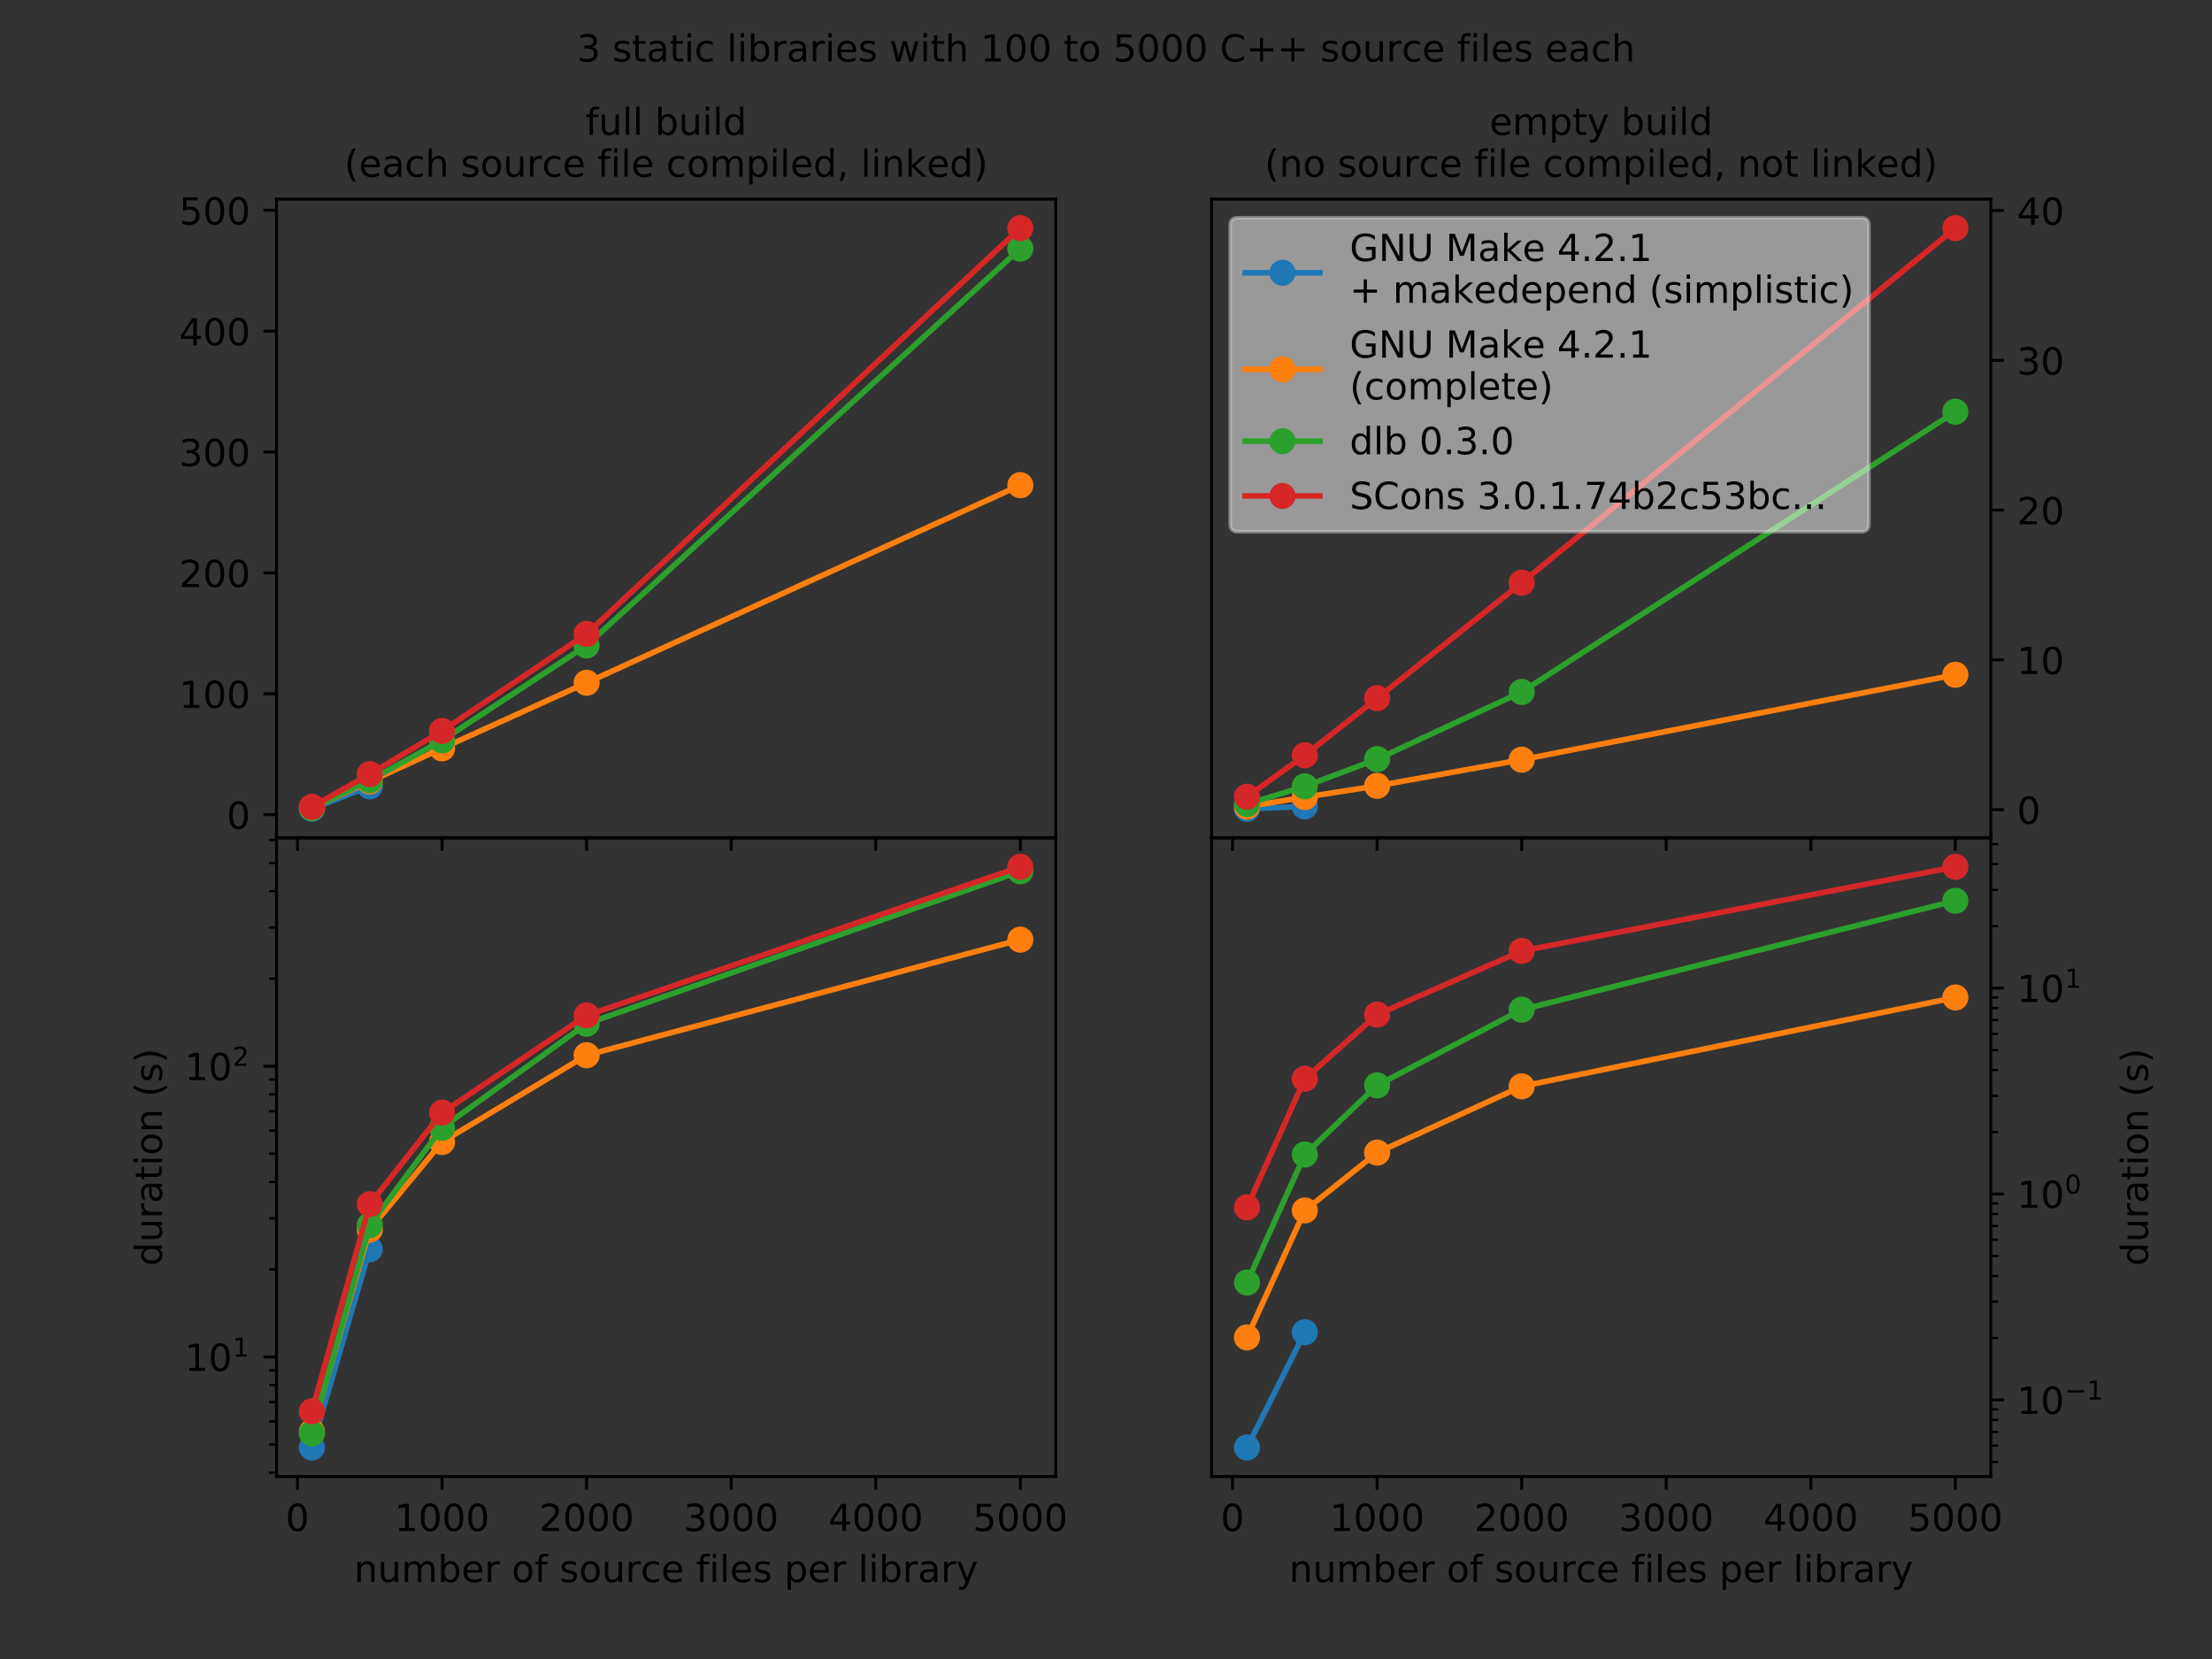 <?xml version="1.0" encoding="utf-8" standalone="no"?>
<!DOCTYPE svg PUBLIC "-//W3C//DTD SVG 1.1//EN"
  "http://www.w3.org/Graphics/SVG/1.1/DTD/svg11.dtd">
<!-- Created with matplotlib (https://matplotlib.org/) -->
<svg height="444.444pt" version="1.1" viewBox="0 0 592.593 444.444" width="592.593pt" xmlns="http://www.w3.org/2000/svg" xmlns:xlink="http://www.w3.org/1999/xlink">
 <rect x="0" y="0" width="592.593" height="444.444" fill="#333333" stroke="none"/>
 <defs>
  <style type="text/css">
*{stroke-linecap:butt;stroke-linejoin:round;}
  </style>
 </defs>
 <g id="figure_1">
  <g id="patch_1">
   <path d="M 0 444.444 
L 592.593 444.444 
L 592.593 0 
L 0 0 
z
" style="fill:none;"/>
  </g>
  <g id="axes_1">
   <g id="patch_2">
    <path d="M 74.074 224.444 
L 282.828 224.444 
L 282.828 53.333 
L 74.074 53.333 
z
" style="fill:none;"/>
   </g>
   <g id="matplotlib.axis_1">
    <g id="xtick_1">
     <g id="line2d_1">
      <defs>
       <path d="M 0 0 
L 0 3.5 
" id="mba58f79c3d" style="stroke:#000000;stroke-width:0.8;"/>
      </defs>
      <g>
       <use style="stroke:#000000;stroke-width:0.8;" x="79.69" xlink:href="#mba58f79c3d" y="224.444"/>
      </g>
     </g>
    </g>
    <g id="xtick_2">
     <g id="line2d_2">
      <g>
       <use style="stroke:#000000;stroke-width:0.8;" x="118.42" xlink:href="#mba58f79c3d" y="224.444"/>
      </g>
     </g>
    </g>
    <g id="xtick_3">
     <g id="line2d_3">
      <g>
       <use style="stroke:#000000;stroke-width:0.8;" x="157.15" xlink:href="#mba58f79c3d" y="224.444"/>
      </g>
     </g>
    </g>
    <g id="xtick_4">
     <g id="line2d_4">
      <g>
       <use style="stroke:#000000;stroke-width:0.8;" x="195.88" xlink:href="#mba58f79c3d" y="224.444"/>
      </g>
     </g>
    </g>
    <g id="xtick_5">
     <g id="line2d_5">
      <g>
       <use style="stroke:#000000;stroke-width:0.8;" x="234.61" xlink:href="#mba58f79c3d" y="224.444"/>
      </g>
     </g>
    </g>
    <g id="xtick_6">
     <g id="line2d_6">
      <g>
       <use style="stroke:#000000;stroke-width:0.8;" x="273.339" xlink:href="#mba58f79c3d" y="224.444"/>
      </g>
     </g>
    </g>
   </g>
   <g id="matplotlib.axis_2">
    <g id="ytick_1">
     <g id="line2d_7">
      <defs>
       <path d="M 0 0 
L -3.5 0 
" id="m01efcb1b4d" style="stroke:#000000;stroke-width:0.8;"/>
      </defs>
      <g>
       <use style="stroke:#000000;stroke-width:0.8;" x="74.074" xlink:href="#m01efcb1b4d" y="218.248"/>
      </g>
     </g>
     <g id="text_1">
      <!-- 0 -->
      <defs>
       <path d="M 31.781 66.406 
Q 24.172 66.406 20.328 58.906 
Q 16.5 51.422 16.5 36.375 
Q 16.5 21.391 20.328 13.891 
Q 24.172 6.391 31.781 6.391 
Q 39.453 6.391 43.281 13.891 
Q 47.125 21.391 47.125 36.375 
Q 47.125 51.422 43.281 58.906 
Q 39.453 66.406 31.781 66.406 
z
M 31.781 74.219 
Q 44.047 74.219 50.516 64.516 
Q 56.984 54.828 56.984 36.375 
Q 56.984 17.969 50.516 8.266 
Q 44.047 -1.422 31.781 -1.422 
Q 19.531 -1.422 13.062 8.266 
Q 6.594 17.969 6.594 36.375 
Q 6.594 54.828 13.062 64.516 
Q 19.531 74.219 31.781 74.219 
z
" id="DejaVuSans-48"/>
      </defs>
      <g transform="translate(60.712 222.047)scale(0.1 -0.1)">
       <use xlink:href="#DejaVuSans-48"/>
      </g>
     </g>
    </g>
    <g id="ytick_2">
     <g id="line2d_8">
      <g>
       <use style="stroke:#000000;stroke-width:0.8;" x="74.074" xlink:href="#m01efcb1b4d" y="185.864"/>
      </g>
     </g>
     <g id="text_2">
      <!-- 100 -->
      <defs>
       <path d="M 12.406 8.297 
L 28.516 8.297 
L 28.516 63.922 
L 10.984 60.406 
L 10.984 69.391 
L 28.422 72.906 
L 38.281 72.906 
L 38.281 8.297 
L 54.391 8.297 
L 54.391 0 
L 12.406 0 
z
" id="DejaVuSans-49"/>
      </defs>
      <g transform="translate(47.987 189.664)scale(0.1 -0.1)">
       <use xlink:href="#DejaVuSans-49"/>
       <use x="63.623" xlink:href="#DejaVuSans-48"/>
       <use x="127.246" xlink:href="#DejaVuSans-48"/>
      </g>
     </g>
    </g>
    <g id="ytick_3">
     <g id="line2d_9">
      <g>
       <use style="stroke:#000000;stroke-width:0.8;" x="74.074" xlink:href="#m01efcb1b4d" y="153.481"/>
      </g>
     </g>
     <g id="text_3">
      <!-- 200 -->
      <defs>
       <path d="M 19.188 8.297 
L 53.609 8.297 
L 53.609 0 
L 7.328 0 
L 7.328 8.297 
Q 12.938 14.109 22.625 23.891 
Q 32.328 33.688 34.812 36.531 
Q 39.547 41.844 41.422 45.531 
Q 43.312 49.219 43.312 52.781 
Q 43.312 58.594 39.234 62.25 
Q 35.156 65.922 28.609 65.922 
Q 23.969 65.922 18.812 64.312 
Q 13.672 62.703 7.812 59.422 
L 7.812 69.391 
Q 13.766 71.781 18.938 73 
Q 24.125 74.219 28.422 74.219 
Q 39.75 74.219 46.484 68.547 
Q 53.219 62.891 53.219 53.422 
Q 53.219 48.922 51.531 44.891 
Q 49.859 40.875 45.406 35.406 
Q 44.188 33.984 37.641 27.219 
Q 31.109 20.453 19.188 8.297 
z
" id="DejaVuSans-50"/>
      </defs>
      <g transform="translate(47.987 157.28)scale(0.1 -0.1)">
       <use xlink:href="#DejaVuSans-50"/>
       <use x="63.623" xlink:href="#DejaVuSans-48"/>
       <use x="127.246" xlink:href="#DejaVuSans-48"/>
      </g>
     </g>
    </g>
    <g id="ytick_4">
     <g id="line2d_10">
      <g>
       <use style="stroke:#000000;stroke-width:0.8;" x="74.074" xlink:href="#m01efcb1b4d" y="121.097"/>
      </g>
     </g>
     <g id="text_4">
      <!-- 300 -->
      <defs>
       <path d="M 40.578 39.312 
Q 47.656 37.797 51.625 33 
Q 55.609 28.219 55.609 21.188 
Q 55.609 10.406 48.188 4.484 
Q 40.766 -1.422 27.094 -1.422 
Q 22.516 -1.422 17.656 -0.516 
Q 12.797 0.391 7.625 2.203 
L 7.625 11.719 
Q 11.719 9.328 16.594 8.109 
Q 21.484 6.891 26.812 6.891 
Q 36.078 6.891 40.938 10.547 
Q 45.797 14.203 45.797 21.188 
Q 45.797 27.641 41.281 31.266 
Q 36.766 34.906 28.719 34.906 
L 20.219 34.906 
L 20.219 43.016 
L 29.109 43.016 
Q 36.375 43.016 40.234 45.922 
Q 44.094 48.828 44.094 54.297 
Q 44.094 59.906 40.109 62.906 
Q 36.141 65.922 28.719 65.922 
Q 24.656 65.922 20.016 65.031 
Q 15.375 64.156 9.812 62.312 
L 9.812 71.094 
Q 15.438 72.656 20.344 73.438 
Q 25.25 74.219 29.594 74.219 
Q 40.828 74.219 47.359 69.109 
Q 53.906 64.016 53.906 55.328 
Q 53.906 49.266 50.438 45.094 
Q 46.969 40.922 40.578 39.312 
z
" id="DejaVuSans-51"/>
      </defs>
      <g transform="translate(47.987 124.897)scale(0.1 -0.1)">
       <use xlink:href="#DejaVuSans-51"/>
       <use x="63.623" xlink:href="#DejaVuSans-48"/>
       <use x="127.246" xlink:href="#DejaVuSans-48"/>
      </g>
     </g>
    </g>
    <g id="ytick_5">
     <g id="line2d_11">
      <g>
       <use style="stroke:#000000;stroke-width:0.8;" x="74.074" xlink:href="#m01efcb1b4d" y="88.714"/>
      </g>
     </g>
     <g id="text_5">
      <!-- 400 -->
      <defs>
       <path d="M 37.797 64.312 
L 12.891 25.391 
L 37.797 25.391 
z
M 35.203 72.906 
L 47.609 72.906 
L 47.609 25.391 
L 58.016 25.391 
L 58.016 17.188 
L 47.609 17.188 
L 47.609 0 
L 37.797 0 
L 37.797 17.188 
L 4.891 17.188 
L 4.891 26.703 
z
" id="DejaVuSans-52"/>
      </defs>
      <g transform="translate(47.987 92.513)scale(0.1 -0.1)">
       <use xlink:href="#DejaVuSans-52"/>
       <use x="63.623" xlink:href="#DejaVuSans-48"/>
       <use x="127.246" xlink:href="#DejaVuSans-48"/>
      </g>
     </g>
    </g>
    <g id="ytick_6">
     <g id="line2d_12">
      <g>
       <use style="stroke:#000000;stroke-width:0.8;" x="74.074" xlink:href="#m01efcb1b4d" y="56.33"/>
      </g>
     </g>
     <g id="text_6">
      <!-- 500 -->
      <defs>
       <path d="M 10.797 72.906 
L 49.516 72.906 
L 49.516 64.594 
L 19.828 64.594 
L 19.828 46.734 
Q 21.969 47.469 24.109 47.828 
Q 26.266 48.188 28.422 48.188 
Q 40.625 48.188 47.75 41.5 
Q 54.891 34.812 54.891 23.391 
Q 54.891 11.625 47.562 5.094 
Q 40.234 -1.422 26.906 -1.422 
Q 22.312 -1.422 17.547 -0.641 
Q 12.797 0.141 7.719 1.703 
L 7.719 11.625 
Q 12.109 9.234 16.797 8.062 
Q 21.484 6.891 26.703 6.891 
Q 35.156 6.891 40.078 11.328 
Q 45.016 15.766 45.016 23.391 
Q 45.016 31 40.078 35.438 
Q 35.156 39.891 26.703 39.891 
Q 22.75 39.891 18.812 39.016 
Q 14.891 38.141 10.797 36.281 
z
" id="DejaVuSans-53"/>
      </defs>
      <g transform="translate(47.987 60.13)scale(0.1 -0.1)">
       <use xlink:href="#DejaVuSans-53"/>
       <use x="63.623" xlink:href="#DejaVuSans-48"/>
       <use x="127.246" xlink:href="#DejaVuSans-48"/>
      </g>
     </g>
    </g>
   </g>
   <g id="line2d_13">
    <path clip-path="url(#p068c15351f)" d="M 83.563 216.667 
L 99.055 210.651 
" style="fill:none;stroke:#1f77b4;stroke-linecap:square;stroke-width:1.5;"/>
    <defs>
     <path d="M 0 3 
C 0.796 3 1.559 2.684 2.121 2.121 
C 2.684 1.559 3 0.796 3 0 
C 3 -0.796 2.684 -1.559 2.121 -2.121 
C 1.559 -2.684 0.796 -3 0 -3 
C -0.796 -3 -1.559 -2.684 -2.121 -2.121 
C -2.684 -1.559 -3 -0.796 -3 0 
C -3 0.796 -2.684 1.559 -2.121 2.121 
C -1.559 2.684 -0.796 3 0 3 
z
" id="m054c8ad9af" style="stroke:#1f77b4;"/>
    </defs>
    <g clip-path="url(#p068c15351f)">
     <use style="fill:#1f77b4;stroke:#1f77b4;" x="83.563" xlink:href="#m054c8ad9af" y="216.667"/>
     <use style="fill:#1f77b4;stroke:#1f77b4;" x="99.055" xlink:href="#m054c8ad9af" y="210.651"/>
    </g>
   </g>
   <g id="line2d_14">
    <path clip-path="url(#p068c15351f)" d="M 83.563 216.458 
L 99.055 209.367 
L 118.42 200.476 
L 157.15 182.91 
L 273.339 129.979 
" style="fill:none;stroke:#ff7f0e;stroke-linecap:square;stroke-width:1.5;"/>
    <defs>
     <path d="M 0 3 
C 0.796 3 1.559 2.684 2.121 2.121 
C 2.684 1.559 3 0.796 3 0 
C 3 -0.796 2.684 -1.559 2.121 -2.121 
C 1.559 -2.684 0.796 -3 0 -3 
C -0.796 -3 -1.559 -2.684 -2.121 -2.121 
C -2.684 -1.559 -3 -0.796 -3 0 
C -3 0.796 -2.684 1.559 -2.121 2.121 
C -1.559 2.684 -0.796 3 0 3 
z
" id="ma65b1a1fbd" style="stroke:#ff7f0e;"/>
    </defs>
    <g clip-path="url(#p068c15351f)">
     <use style="fill:#ff7f0e;stroke:#ff7f0e;" x="83.563" xlink:href="#ma65b1a1fbd" y="216.458"/>
     <use style="fill:#ff7f0e;stroke:#ff7f0e;" x="99.055" xlink:href="#ma65b1a1fbd" y="209.367"/>
     <use style="fill:#ff7f0e;stroke:#ff7f0e;" x="118.42" xlink:href="#ma65b1a1fbd" y="200.476"/>
     <use style="fill:#ff7f0e;stroke:#ff7f0e;" x="157.15" xlink:href="#ma65b1a1fbd" y="182.91"/>
     <use style="fill:#ff7f0e;stroke:#ff7f0e;" x="273.339" xlink:href="#ma65b1a1fbd" y="129.979"/>
    </g>
   </g>
   <g id="line2d_15">
    <path clip-path="url(#p068c15351f)" d="M 83.563 216.482 
L 99.055 209.048 
L 118.42 198.361 
L 157.15 172.91 
L 273.339 66.599 
" style="fill:none;stroke:#2ca02c;stroke-linecap:square;stroke-width:1.5;"/>
    <defs>
     <path d="M 0 3 
C 0.796 3 1.559 2.684 2.121 2.121 
C 2.684 1.559 3 0.796 3 0 
C 3 -0.796 2.684 -1.559 2.121 -2.121 
C 1.559 -2.684 0.796 -3 0 -3 
C -0.796 -3 -1.559 -2.684 -2.121 -2.121 
C -2.684 -1.559 -3 -0.796 -3 0 
C -3 0.796 -2.684 1.559 -2.121 2.121 
C -1.559 2.684 -0.796 3 0 3 
z
" id="me7c5250efe" style="stroke:#2ca02c;"/>
    </defs>
    <g clip-path="url(#p068c15351f)">
     <use style="fill:#2ca02c;stroke:#2ca02c;" x="83.563" xlink:href="#me7c5250efe" y="216.482"/>
     <use style="fill:#2ca02c;stroke:#2ca02c;" x="99.055" xlink:href="#me7c5250efe" y="209.048"/>
     <use style="fill:#2ca02c;stroke:#2ca02c;" x="118.42" xlink:href="#me7c5250efe" y="198.361"/>
     <use style="fill:#2ca02c;stroke:#2ca02c;" x="157.15" xlink:href="#me7c5250efe" y="172.91"/>
     <use style="fill:#2ca02c;stroke:#2ca02c;" x="273.339" xlink:href="#me7c5250efe" y="66.599"/>
    </g>
   </g>
   <g id="line2d_16">
    <path clip-path="url(#p068c15351f)" d="M 83.563 216.142 
L 99.055 207.387 
L 118.42 195.822 
L 157.15 169.823 
L 273.339 61.111 
" style="fill:none;stroke:#d62728;stroke-linecap:square;stroke-width:1.5;"/>
    <defs>
     <path d="M 0 3 
C 0.796 3 1.559 2.684 2.121 2.121 
C 2.684 1.559 3 0.796 3 0 
C 3 -0.796 2.684 -1.559 2.121 -2.121 
C 1.559 -2.684 0.796 -3 0 -3 
C -0.796 -3 -1.559 -2.684 -2.121 -2.121 
C -2.684 -1.559 -3 -0.796 -3 0 
C -3 0.796 -2.684 1.559 -2.121 2.121 
C -1.559 2.684 -0.796 3 0 3 
z
" id="m741473db58" style="stroke:#d62728;"/>
    </defs>
    <g clip-path="url(#p068c15351f)">
     <use style="fill:#d62728;stroke:#d62728;" x="83.563" xlink:href="#m741473db58" y="216.142"/>
     <use style="fill:#d62728;stroke:#d62728;" x="99.055" xlink:href="#m741473db58" y="207.387"/>
     <use style="fill:#d62728;stroke:#d62728;" x="118.42" xlink:href="#m741473db58" y="195.822"/>
     <use style="fill:#d62728;stroke:#d62728;" x="157.15" xlink:href="#m741473db58" y="169.823"/>
     <use style="fill:#d62728;stroke:#d62728;" x="273.339" xlink:href="#m741473db58" y="61.111"/>
    </g>
   </g>
   <g id="patch_3">
    <path d="M 74.074 224.444 
L 74.074 53.333 
" style="fill:none;stroke:#000000;stroke-linecap:square;stroke-linejoin:miter;stroke-width:0.8;"/>
   </g>
   <g id="patch_4">
    <path d="M 282.828 224.444 
L 282.828 53.333 
" style="fill:none;stroke:#000000;stroke-linecap:square;stroke-linejoin:miter;stroke-width:0.8;"/>
   </g>
   <g id="patch_5">
    <path d="M 74.074 224.444 
L 282.828 224.444 
" style="fill:none;stroke:#000000;stroke-linecap:square;stroke-linejoin:miter;stroke-width:0.8;"/>
   </g>
   <g id="patch_6">
    <path d="M 74.074 53.333 
L 282.828 53.333 
" style="fill:none;stroke:#000000;stroke-linecap:square;stroke-linejoin:miter;stroke-width:0.8;"/>
   </g>
   <g id="text_7">
    <!-- full build -->
    <defs>
     <path d="M 37.109 75.984 
L 37.109 68.5 
L 28.516 68.5 
Q 23.688 68.5 21.797 66.547 
Q 19.922 64.594 19.922 59.516 
L 19.922 54.688 
L 34.719 54.688 
L 34.719 47.703 
L 19.922 47.703 
L 19.922 0 
L 10.891 0 
L 10.891 47.703 
L 2.297 47.703 
L 2.297 54.688 
L 10.891 54.688 
L 10.891 58.5 
Q 10.891 67.625 15.141 71.797 
Q 19.391 75.984 28.609 75.984 
z
" id="DejaVuSans-102"/>
     <path d="M 8.5 21.578 
L 8.5 54.688 
L 17.484 54.688 
L 17.484 21.922 
Q 17.484 14.156 20.5 10.266 
Q 23.531 6.391 29.594 6.391 
Q 36.859 6.391 41.078 11.031 
Q 45.312 15.672 45.312 23.688 
L 45.312 54.688 
L 54.297 54.688 
L 54.297 0 
L 45.312 0 
L 45.312 8.406 
Q 42.047 3.422 37.719 1 
Q 33.406 -1.422 27.688 -1.422 
Q 18.266 -1.422 13.375 4.438 
Q 8.5 10.297 8.5 21.578 
z
M 31.109 56 
z
" id="DejaVuSans-117"/>
     <path d="M 9.422 75.984 
L 18.406 75.984 
L 18.406 0 
L 9.422 0 
z
" id="DejaVuSans-108"/>
     <path id="DejaVuSans-32"/>
     <path d="M 48.688 27.297 
Q 48.688 37.203 44.609 42.844 
Q 40.531 48.484 33.406 48.484 
Q 26.266 48.484 22.188 42.844 
Q 18.109 37.203 18.109 27.297 
Q 18.109 17.391 22.188 11.75 
Q 26.266 6.109 33.406 6.109 
Q 40.531 6.109 44.609 11.75 
Q 48.688 17.391 48.688 27.297 
z
M 18.109 46.391 
Q 20.953 51.266 25.266 53.625 
Q 29.594 56 35.594 56 
Q 45.562 56 51.781 48.094 
Q 58.016 40.188 58.016 27.297 
Q 58.016 14.406 51.781 6.484 
Q 45.562 -1.422 35.594 -1.422 
Q 29.594 -1.422 25.266 0.953 
Q 20.953 3.328 18.109 8.203 
L 18.109 0 
L 9.078 0 
L 9.078 75.984 
L 18.109 75.984 
z
" id="DejaVuSans-98"/>
     <path d="M 9.422 54.688 
L 18.406 54.688 
L 18.406 0 
L 9.422 0 
z
M 9.422 75.984 
L 18.406 75.984 
L 18.406 64.594 
L 9.422 64.594 
z
" id="DejaVuSans-105"/>
     <path d="M 45.406 46.391 
L 45.406 75.984 
L 54.391 75.984 
L 54.391 0 
L 45.406 0 
L 45.406 8.203 
Q 42.578 3.328 38.25 0.953 
Q 33.938 -1.422 27.875 -1.422 
Q 17.969 -1.422 11.734 6.484 
Q 5.516 14.406 5.516 27.297 
Q 5.516 40.188 11.734 48.094 
Q 17.969 56 27.875 56 
Q 33.938 56 38.25 53.625 
Q 42.578 51.266 45.406 46.391 
z
M 14.797 27.297 
Q 14.797 17.391 18.875 11.75 
Q 22.953 6.109 30.078 6.109 
Q 37.203 6.109 41.297 11.75 
Q 45.406 17.391 45.406 27.297 
Q 45.406 37.203 41.297 42.844 
Q 37.203 48.484 30.078 48.484 
Q 22.953 48.484 18.875 42.844 
Q 14.797 37.203 14.797 27.297 
z
" id="DejaVuSans-100"/>
    </defs>
    <g transform="translate(156.86 36.136)scale(0.1 -0.1)">
     <use xlink:href="#DejaVuSans-102"/>
     <use x="35.205" xlink:href="#DejaVuSans-117"/>
     <use x="98.584" xlink:href="#DejaVuSans-108"/>
     <use x="126.367" xlink:href="#DejaVuSans-108"/>
     <use x="154.15" xlink:href="#DejaVuSans-32"/>
     <use x="185.938" xlink:href="#DejaVuSans-98"/>
     <use x="249.414" xlink:href="#DejaVuSans-117"/>
     <use x="312.793" xlink:href="#DejaVuSans-105"/>
     <use x="340.576" xlink:href="#DejaVuSans-108"/>
     <use x="368.359" xlink:href="#DejaVuSans-100"/>
    </g>
    <!-- (each source file compiled, linked) -->
    <defs>
     <path d="M 31 75.875 
Q 24.469 64.656 21.281 53.656 
Q 18.109 42.672 18.109 31.391 
Q 18.109 20.125 21.312 9.062 
Q 24.516 -2 31 -13.188 
L 23.188 -13.188 
Q 15.875 -1.703 12.234 9.375 
Q 8.594 20.453 8.594 31.391 
Q 8.594 42.281 12.203 53.312 
Q 15.828 64.359 23.188 75.875 
z
" id="DejaVuSans-40"/>
     <path d="M 56.203 29.594 
L 56.203 25.203 
L 14.891 25.203 
Q 15.484 15.922 20.484 11.062 
Q 25.484 6.203 34.422 6.203 
Q 39.594 6.203 44.453 7.469 
Q 49.312 8.734 54.109 11.281 
L 54.109 2.781 
Q 49.266 0.734 44.188 -0.344 
Q 39.109 -1.422 33.891 -1.422 
Q 20.797 -1.422 13.156 6.188 
Q 5.516 13.812 5.516 26.812 
Q 5.516 40.234 12.766 48.109 
Q 20.016 56 32.328 56 
Q 43.359 56 49.781 48.891 
Q 56.203 41.797 56.203 29.594 
z
M 47.219 32.234 
Q 47.125 39.594 43.094 43.984 
Q 39.062 48.391 32.422 48.391 
Q 24.906 48.391 20.391 44.141 
Q 15.875 39.891 15.188 32.172 
z
" id="DejaVuSans-101"/>
     <path d="M 34.281 27.484 
Q 23.391 27.484 19.188 25 
Q 14.984 22.516 14.984 16.5 
Q 14.984 11.719 18.141 8.906 
Q 21.297 6.109 26.703 6.109 
Q 34.188 6.109 38.703 11.406 
Q 43.219 16.703 43.219 25.484 
L 43.219 27.484 
z
M 52.203 31.203 
L 52.203 0 
L 43.219 0 
L 43.219 8.297 
Q 40.141 3.328 35.547 0.953 
Q 30.953 -1.422 24.312 -1.422 
Q 15.922 -1.422 10.953 3.297 
Q 6 8.016 6 15.922 
Q 6 25.141 12.172 29.828 
Q 18.359 34.516 30.609 34.516 
L 43.219 34.516 
L 43.219 35.406 
Q 43.219 41.609 39.141 45 
Q 35.062 48.391 27.688 48.391 
Q 23 48.391 18.547 47.266 
Q 14.109 46.141 10.016 43.891 
L 10.016 52.203 
Q 14.938 54.109 19.578 55.047 
Q 24.219 56 28.609 56 
Q 40.484 56 46.344 49.844 
Q 52.203 43.703 52.203 31.203 
z
" id="DejaVuSans-97"/>
     <path d="M 48.781 52.594 
L 48.781 44.188 
Q 44.969 46.297 41.141 47.344 
Q 37.312 48.391 33.406 48.391 
Q 24.656 48.391 19.812 42.844 
Q 14.984 37.312 14.984 27.297 
Q 14.984 17.281 19.812 11.734 
Q 24.656 6.203 33.406 6.203 
Q 37.312 6.203 41.141 7.25 
Q 44.969 8.297 48.781 10.406 
L 48.781 2.094 
Q 45.016 0.344 40.984 -0.531 
Q 36.969 -1.422 32.422 -1.422 
Q 20.062 -1.422 12.781 6.344 
Q 5.516 14.109 5.516 27.297 
Q 5.516 40.672 12.859 48.328 
Q 20.219 56 33.016 56 
Q 37.156 56 41.109 55.141 
Q 45.062 54.297 48.781 52.594 
z
" id="DejaVuSans-99"/>
     <path d="M 54.891 33.016 
L 54.891 0 
L 45.906 0 
L 45.906 32.719 
Q 45.906 40.484 42.875 44.328 
Q 39.844 48.188 33.797 48.188 
Q 26.516 48.188 22.312 43.547 
Q 18.109 38.922 18.109 30.906 
L 18.109 0 
L 9.078 0 
L 9.078 75.984 
L 18.109 75.984 
L 18.109 46.188 
Q 21.344 51.125 25.703 53.562 
Q 30.078 56 35.797 56 
Q 45.219 56 50.047 50.172 
Q 54.891 44.344 54.891 33.016 
z
" id="DejaVuSans-104"/>
     <path d="M 44.281 53.078 
L 44.281 44.578 
Q 40.484 46.531 36.375 47.5 
Q 32.281 48.484 27.875 48.484 
Q 21.188 48.484 17.844 46.438 
Q 14.5 44.391 14.5 40.281 
Q 14.5 37.156 16.891 35.375 
Q 19.281 33.594 26.516 31.984 
L 29.594 31.297 
Q 39.156 29.25 43.188 25.516 
Q 47.219 21.781 47.219 15.094 
Q 47.219 7.469 41.188 3.016 
Q 35.156 -1.422 24.609 -1.422 
Q 20.219 -1.422 15.453 -0.562 
Q 10.688 0.297 5.422 2 
L 5.422 11.281 
Q 10.406 8.688 15.234 7.391 
Q 20.062 6.109 24.812 6.109 
Q 31.156 6.109 34.562 8.281 
Q 37.984 10.453 37.984 14.406 
Q 37.984 18.062 35.516 20.016 
Q 33.062 21.969 24.703 23.781 
L 21.578 24.516 
Q 13.234 26.266 9.516 29.906 
Q 5.812 33.547 5.812 39.891 
Q 5.812 47.609 11.281 51.797 
Q 16.75 56 26.812 56 
Q 31.781 56 36.172 55.266 
Q 40.578 54.547 44.281 53.078 
z
" id="DejaVuSans-115"/>
     <path d="M 30.609 48.391 
Q 23.391 48.391 19.188 42.75 
Q 14.984 37.109 14.984 27.297 
Q 14.984 17.484 19.156 11.844 
Q 23.344 6.203 30.609 6.203 
Q 37.797 6.203 41.984 11.859 
Q 46.188 17.531 46.188 27.297 
Q 46.188 37.016 41.984 42.703 
Q 37.797 48.391 30.609 48.391 
z
M 30.609 56 
Q 42.328 56 49.016 48.375 
Q 55.719 40.766 55.719 27.297 
Q 55.719 13.875 49.016 6.219 
Q 42.328 -1.422 30.609 -1.422 
Q 18.844 -1.422 12.172 6.219 
Q 5.516 13.875 5.516 27.297 
Q 5.516 40.766 12.172 48.375 
Q 18.844 56 30.609 56 
z
" id="DejaVuSans-111"/>
     <path d="M 41.109 46.297 
Q 39.594 47.172 37.812 47.578 
Q 36.031 48 33.891 48 
Q 26.266 48 22.188 43.047 
Q 18.109 38.094 18.109 28.812 
L 18.109 0 
L 9.078 0 
L 9.078 54.688 
L 18.109 54.688 
L 18.109 46.188 
Q 20.953 51.172 25.484 53.578 
Q 30.031 56 36.531 56 
Q 37.453 56 38.578 55.875 
Q 39.703 55.766 41.062 55.516 
z
" id="DejaVuSans-114"/>
     <path d="M 52 44.188 
Q 55.375 50.25 60.062 53.125 
Q 64.75 56 71.094 56 
Q 79.641 56 84.281 50.016 
Q 88.922 44.047 88.922 33.016 
L 88.922 0 
L 79.891 0 
L 79.891 32.719 
Q 79.891 40.578 77.094 44.375 
Q 74.312 48.188 68.609 48.188 
Q 61.625 48.188 57.562 43.547 
Q 53.516 38.922 53.516 30.906 
L 53.516 0 
L 44.484 0 
L 44.484 32.719 
Q 44.484 40.625 41.703 44.406 
Q 38.922 48.188 33.109 48.188 
Q 26.219 48.188 22.156 43.531 
Q 18.109 38.875 18.109 30.906 
L 18.109 0 
L 9.078 0 
L 9.078 54.688 
L 18.109 54.688 
L 18.109 46.188 
Q 21.188 51.219 25.484 53.609 
Q 29.781 56 35.688 56 
Q 41.656 56 45.828 52.969 
Q 50 49.953 52 44.188 
z
" id="DejaVuSans-109"/>
     <path d="M 18.109 8.203 
L 18.109 -20.797 
L 9.078 -20.797 
L 9.078 54.688 
L 18.109 54.688 
L 18.109 46.391 
Q 20.953 51.266 25.266 53.625 
Q 29.594 56 35.594 56 
Q 45.562 56 51.781 48.094 
Q 58.016 40.188 58.016 27.297 
Q 58.016 14.406 51.781 6.484 
Q 45.562 -1.422 35.594 -1.422 
Q 29.594 -1.422 25.266 0.953 
Q 20.953 3.328 18.109 8.203 
z
M 48.688 27.297 
Q 48.688 37.203 44.609 42.844 
Q 40.531 48.484 33.406 48.484 
Q 26.266 48.484 22.188 42.844 
Q 18.109 37.203 18.109 27.297 
Q 18.109 17.391 22.188 11.75 
Q 26.266 6.109 33.406 6.109 
Q 40.531 6.109 44.609 11.75 
Q 48.688 17.391 48.688 27.297 
z
" id="DejaVuSans-112"/>
     <path d="M 11.719 12.406 
L 22.016 12.406 
L 22.016 4 
L 14.016 -11.625 
L 7.719 -11.625 
L 11.719 4 
z
" id="DejaVuSans-44"/>
     <path d="M 54.891 33.016 
L 54.891 0 
L 45.906 0 
L 45.906 32.719 
Q 45.906 40.484 42.875 44.328 
Q 39.844 48.188 33.797 48.188 
Q 26.516 48.188 22.312 43.547 
Q 18.109 38.922 18.109 30.906 
L 18.109 0 
L 9.078 0 
L 9.078 54.688 
L 18.109 54.688 
L 18.109 46.188 
Q 21.344 51.125 25.703 53.562 
Q 30.078 56 35.797 56 
Q 45.219 56 50.047 50.172 
Q 54.891 44.344 54.891 33.016 
z
" id="DejaVuSans-110"/>
     <path d="M 9.078 75.984 
L 18.109 75.984 
L 18.109 31.109 
L 44.922 54.688 
L 56.391 54.688 
L 27.391 29.109 
L 57.625 0 
L 45.906 0 
L 18.109 26.703 
L 18.109 0 
L 9.078 0 
z
" id="DejaVuSans-107"/>
     <path d="M 8.016 75.875 
L 15.828 75.875 
Q 23.141 64.359 26.781 53.312 
Q 30.422 42.281 30.422 31.391 
Q 30.422 20.453 26.781 9.375 
Q 23.141 -1.703 15.828 -13.188 
L 8.016 -13.188 
Q 14.5 -2 17.703 9.062 
Q 20.906 20.125 20.906 31.391 
Q 20.906 42.672 17.703 53.656 
Q 14.5 64.656 8.016 75.875 
z
" id="DejaVuSans-41"/>
    </defs>
    <g transform="translate(92.246 47.333)scale(0.1 -0.1)">
     <use xlink:href="#DejaVuSans-40"/>
     <use x="39.014" xlink:href="#DejaVuSans-101"/>
     <use x="100.537" xlink:href="#DejaVuSans-97"/>
     <use x="161.816" xlink:href="#DejaVuSans-99"/>
     <use x="216.797" xlink:href="#DejaVuSans-104"/>
     <use x="280.176" xlink:href="#DejaVuSans-32"/>
     <use x="311.963" xlink:href="#DejaVuSans-115"/>
     <use x="364.062" xlink:href="#DejaVuSans-111"/>
     <use x="425.244" xlink:href="#DejaVuSans-117"/>
     <use x="488.623" xlink:href="#DejaVuSans-114"/>
     <use x="529.705" xlink:href="#DejaVuSans-99"/>
     <use x="584.686" xlink:href="#DejaVuSans-101"/>
     <use x="646.209" xlink:href="#DejaVuSans-32"/>
     <use x="677.996" xlink:href="#DejaVuSans-102"/>
     <use x="713.201" xlink:href="#DejaVuSans-105"/>
     <use x="740.984" xlink:href="#DejaVuSans-108"/>
     <use x="768.768" xlink:href="#DejaVuSans-101"/>
     <use x="830.291" xlink:href="#DejaVuSans-32"/>
     <use x="862.078" xlink:href="#DejaVuSans-99"/>
     <use x="917.059" xlink:href="#DejaVuSans-111"/>
     <use x="978.24" xlink:href="#DejaVuSans-109"/>
     <use x="1075.652" xlink:href="#DejaVuSans-112"/>
     <use x="1139.129" xlink:href="#DejaVuSans-105"/>
     <use x="1166.912" xlink:href="#DejaVuSans-108"/>
     <use x="1194.695" xlink:href="#DejaVuSans-101"/>
     <use x="1256.219" xlink:href="#DejaVuSans-100"/>
     <use x="1319.695" xlink:href="#DejaVuSans-44"/>
     <use x="1351.482" xlink:href="#DejaVuSans-32"/>
     <use x="1383.27" xlink:href="#DejaVuSans-108"/>
     <use x="1411.053" xlink:href="#DejaVuSans-105"/>
     <use x="1438.836" xlink:href="#DejaVuSans-110"/>
     <use x="1502.215" xlink:href="#DejaVuSans-107"/>
     <use x="1560.078" xlink:href="#DejaVuSans-101"/>
     <use x="1621.602" xlink:href="#DejaVuSans-100"/>
     <use x="1685.078" xlink:href="#DejaVuSans-41"/>
    </g>
   </g>
  </g>
  <g id="axes_2">
   <g id="patch_7">
    <path d="M 324.579 224.444 
L 533.333 224.444 
L 533.333 53.333 
L 324.579 53.333 
z
" style="fill:none;"/>
   </g>
   <g id="matplotlib.axis_3">
    <g id="xtick_7">
     <g id="line2d_17">
      <g>
       <use style="stroke:#000000;stroke-width:0.8;" x="330.195" xlink:href="#mba58f79c3d" y="224.444"/>
      </g>
     </g>
    </g>
    <g id="xtick_8">
     <g id="line2d_18">
      <g>
       <use style="stroke:#000000;stroke-width:0.8;" x="368.925" xlink:href="#mba58f79c3d" y="224.444"/>
      </g>
     </g>
    </g>
    <g id="xtick_9">
     <g id="line2d_19">
      <g>
       <use style="stroke:#000000;stroke-width:0.8;" x="407.655" xlink:href="#mba58f79c3d" y="224.444"/>
      </g>
     </g>
    </g>
    <g id="xtick_10">
     <g id="line2d_20">
      <g>
       <use style="stroke:#000000;stroke-width:0.8;" x="446.385" xlink:href="#mba58f79c3d" y="224.444"/>
      </g>
     </g>
    </g>
    <g id="xtick_11">
     <g id="line2d_21">
      <g>
       <use style="stroke:#000000;stroke-width:0.8;" x="485.115" xlink:href="#mba58f79c3d" y="224.444"/>
      </g>
     </g>
    </g>
    <g id="xtick_12">
     <g id="line2d_22">
      <g>
       <use style="stroke:#000000;stroke-width:0.8;" x="523.845" xlink:href="#mba58f79c3d" y="224.444"/>
      </g>
     </g>
    </g>
   </g>
   <g id="matplotlib.axis_4">
    <g id="ytick_7">
     <g id="line2d_23">
      <defs>
       <path d="M 0 0 
L 3.5 0 
" id="m7b15660545" style="stroke:#000000;stroke-width:0.8;"/>
      </defs>
      <g>
       <use style="stroke:#000000;stroke-width:0.8;" x="533.333" xlink:href="#m7b15660545" y="216.902"/>
      </g>
     </g>
     <g id="text_8">
      <!-- 0 -->
      <g transform="translate(540.333 220.702)scale(0.1 -0.1)">
       <use xlink:href="#DejaVuSans-48"/>
      </g>
     </g>
    </g>
    <g id="ytick_8">
     <g id="line2d_24">
      <g>
       <use style="stroke:#000000;stroke-width:0.8;" x="533.333" xlink:href="#m7b15660545" y="176.779"/>
      </g>
     </g>
     <g id="text_9">
      <!-- 10 -->
      <g transform="translate(540.333 180.578)scale(0.1 -0.1)">
       <use xlink:href="#DejaVuSans-49"/>
       <use x="63.623" xlink:href="#DejaVuSans-48"/>
      </g>
     </g>
    </g>
    <g id="ytick_9">
     <g id="line2d_25">
      <g>
       <use style="stroke:#000000;stroke-width:0.8;" x="533.333" xlink:href="#m7b15660545" y="136.656"/>
      </g>
     </g>
     <g id="text_10">
      <!-- 20 -->
      <g transform="translate(540.333 140.455)scale(0.1 -0.1)">
       <use xlink:href="#DejaVuSans-50"/>
       <use x="63.623" xlink:href="#DejaVuSans-48"/>
      </g>
     </g>
    </g>
    <g id="ytick_10">
     <g id="line2d_26">
      <g>
       <use style="stroke:#000000;stroke-width:0.8;" x="533.333" xlink:href="#m7b15660545" y="96.532"/>
      </g>
     </g>
     <g id="text_11">
      <!-- 30 -->
      <g transform="translate(540.333 100.331)scale(0.1 -0.1)">
       <use xlink:href="#DejaVuSans-51"/>
       <use x="63.623" xlink:href="#DejaVuSans-48"/>
      </g>
     </g>
    </g>
    <g id="ytick_11">
     <g id="line2d_27">
      <g>
       <use style="stroke:#000000;stroke-width:0.8;" x="533.333" xlink:href="#m7b15660545" y="56.409"/>
      </g>
     </g>
     <g id="text_12">
      <!-- 40 -->
      <g transform="translate(540.333 60.208)scale(0.1 -0.1)">
       <use xlink:href="#DejaVuSans-52"/>
       <use x="63.623" xlink:href="#DejaVuSans-48"/>
      </g>
     </g>
    </g>
   </g>
   <g id="line2d_28">
    <path clip-path="url(#p4f1edb7f9a)" d="M 334.068 216.667 
L 349.56 216.047 
" style="fill:none;stroke:#1f77b4;stroke-linecap:square;stroke-width:1.5;"/>
    <g clip-path="url(#p4f1edb7f9a)">
     <use style="fill:#1f77b4;stroke:#1f77b4;" x="334.068" xlink:href="#m054c8ad9af" y="216.667"/>
     <use style="fill:#1f77b4;stroke:#1f77b4;" x="349.56" xlink:href="#m054c8ad9af" y="216.047"/>
    </g>
   </g>
   <g id="line2d_29">
    <path clip-path="url(#p4f1edb7f9a)" d="M 334.068 216.095 
L 349.56 213.563 
L 368.925 210.528 
L 407.655 203.524 
L 523.845 180.77 
" style="fill:none;stroke:#ff7f0e;stroke-linecap:square;stroke-width:1.5;"/>
    <g clip-path="url(#p4f1edb7f9a)">
     <use style="fill:#ff7f0e;stroke:#ff7f0e;" x="334.068" xlink:href="#ma65b1a1fbd" y="216.095"/>
     <use style="fill:#ff7f0e;stroke:#ff7f0e;" x="349.56" xlink:href="#ma65b1a1fbd" y="213.563"/>
     <use style="fill:#ff7f0e;stroke:#ff7f0e;" x="368.925" xlink:href="#ma65b1a1fbd" y="210.528"/>
     <use style="fill:#ff7f0e;stroke:#ff7f0e;" x="407.655" xlink:href="#ma65b1a1fbd" y="203.524"/>
     <use style="fill:#ff7f0e;stroke:#ff7f0e;" x="523.845" xlink:href="#ma65b1a1fbd" y="180.77"/>
    </g>
   </g>
   <g id="line2d_30">
    <path clip-path="url(#p4f1edb7f9a)" d="M 334.068 215.412 
L 349.56 210.66 
L 368.925 203.376 
L 407.655 185.376 
L 523.845 110.292 
" style="fill:none;stroke:#2ca02c;stroke-linecap:square;stroke-width:1.5;"/>
    <g clip-path="url(#p4f1edb7f9a)">
     <use style="fill:#2ca02c;stroke:#2ca02c;" x="334.068" xlink:href="#me7c5250efe" y="215.412"/>
     <use style="fill:#2ca02c;stroke:#2ca02c;" x="349.56" xlink:href="#me7c5250efe" y="210.66"/>
     <use style="fill:#2ca02c;stroke:#2ca02c;" x="368.925" xlink:href="#me7c5250efe" y="203.376"/>
     <use style="fill:#2ca02c;stroke:#2ca02c;" x="407.655" xlink:href="#me7c5250efe" y="185.376"/>
     <use style="fill:#2ca02c;stroke:#2ca02c;" x="523.845" xlink:href="#me7c5250efe" y="110.292"/>
    </g>
   </g>
   <g id="line2d_31">
    <path clip-path="url(#p4f1edb7f9a)" d="M 334.068 213.444 
L 349.56 202.341 
L 368.925 187.051 
L 407.655 156.114 
L 523.845 61.111 
" style="fill:none;stroke:#d62728;stroke-linecap:square;stroke-width:1.5;"/>
    <g clip-path="url(#p4f1edb7f9a)">
     <use style="fill:#d62728;stroke:#d62728;" x="334.068" xlink:href="#m741473db58" y="213.444"/>
     <use style="fill:#d62728;stroke:#d62728;" x="349.56" xlink:href="#m741473db58" y="202.341"/>
     <use style="fill:#d62728;stroke:#d62728;" x="368.925" xlink:href="#m741473db58" y="187.051"/>
     <use style="fill:#d62728;stroke:#d62728;" x="407.655" xlink:href="#m741473db58" y="156.114"/>
     <use style="fill:#d62728;stroke:#d62728;" x="523.845" xlink:href="#m741473db58" y="61.111"/>
    </g>
   </g>
   <g id="patch_8">
    <path d="M 324.579 224.444 
L 324.579 53.333 
" style="fill:none;stroke:#000000;stroke-linecap:square;stroke-linejoin:miter;stroke-width:0.8;"/>
   </g>
   <g id="patch_9">
    <path d="M 533.333 224.444 
L 533.333 53.333 
" style="fill:none;stroke:#000000;stroke-linecap:square;stroke-linejoin:miter;stroke-width:0.8;"/>
   </g>
   <g id="patch_10">
    <path d="M 324.579 224.444 
L 533.333 224.444 
" style="fill:none;stroke:#000000;stroke-linecap:square;stroke-linejoin:miter;stroke-width:0.8;"/>
   </g>
   <g id="patch_11">
    <path d="M 324.579 53.333 
L 533.333 53.333 
" style="fill:none;stroke:#000000;stroke-linecap:square;stroke-linejoin:miter;stroke-width:0.8;"/>
   </g>
   <g id="text_13">
    <!-- empty build -->
    <defs>
     <path d="M 18.312 70.219 
L 18.312 54.688 
L 36.812 54.688 
L 36.812 47.703 
L 18.312 47.703 
L 18.312 18.016 
Q 18.312 11.328 20.141 9.422 
Q 21.969 7.516 27.594 7.516 
L 36.812 7.516 
L 36.812 0 
L 27.594 0 
Q 17.188 0 13.234 3.875 
Q 9.281 7.766 9.281 18.016 
L 9.281 47.703 
L 2.688 47.703 
L 2.688 54.688 
L 9.281 54.688 
L 9.281 70.219 
z
" id="DejaVuSans-116"/>
     <path d="M 32.172 -5.078 
Q 28.375 -14.844 24.75 -17.812 
Q 21.141 -20.797 15.094 -20.797 
L 7.906 -20.797 
L 7.906 -13.281 
L 13.188 -13.281 
Q 16.891 -13.281 18.938 -11.516 
Q 21 -9.766 23.484 -3.219 
L 25.094 0.875 
L 2.984 54.688 
L 12.5 54.688 
L 29.594 11.922 
L 46.688 54.688 
L 56.203 54.688 
z
" id="DejaVuSans-121"/>
    </defs>
    <g transform="translate(399.031 36.136)scale(0.1 -0.1)">
     <use xlink:href="#DejaVuSans-101"/>
     <use x="61.523" xlink:href="#DejaVuSans-109"/>
     <use x="158.936" xlink:href="#DejaVuSans-112"/>
     <use x="222.412" xlink:href="#DejaVuSans-116"/>
     <use x="261.621" xlink:href="#DejaVuSans-121"/>
     <use x="320.801" xlink:href="#DejaVuSans-32"/>
     <use x="352.588" xlink:href="#DejaVuSans-98"/>
     <use x="416.064" xlink:href="#DejaVuSans-117"/>
     <use x="479.443" xlink:href="#DejaVuSans-105"/>
     <use x="507.227" xlink:href="#DejaVuSans-108"/>
     <use x="535.01" xlink:href="#DejaVuSans-100"/>
    </g>
    <!-- (no source file compiled, not linked) -->
    <g transform="translate(338.804 47.333)scale(0.1 -0.1)">
     <use xlink:href="#DejaVuSans-40"/>
     <use x="39.014" xlink:href="#DejaVuSans-110"/>
     <use x="102.393" xlink:href="#DejaVuSans-111"/>
     <use x="163.574" xlink:href="#DejaVuSans-32"/>
     <use x="195.361" xlink:href="#DejaVuSans-115"/>
     <use x="247.461" xlink:href="#DejaVuSans-111"/>
     <use x="308.643" xlink:href="#DejaVuSans-117"/>
     <use x="372.021" xlink:href="#DejaVuSans-114"/>
     <use x="413.104" xlink:href="#DejaVuSans-99"/>
     <use x="468.084" xlink:href="#DejaVuSans-101"/>
     <use x="529.607" xlink:href="#DejaVuSans-32"/>
     <use x="561.395" xlink:href="#DejaVuSans-102"/>
     <use x="596.6" xlink:href="#DejaVuSans-105"/>
     <use x="624.383" xlink:href="#DejaVuSans-108"/>
     <use x="652.166" xlink:href="#DejaVuSans-101"/>
     <use x="713.689" xlink:href="#DejaVuSans-32"/>
     <use x="745.477" xlink:href="#DejaVuSans-99"/>
     <use x="800.457" xlink:href="#DejaVuSans-111"/>
     <use x="861.639" xlink:href="#DejaVuSans-109"/>
     <use x="959.051" xlink:href="#DejaVuSans-112"/>
     <use x="1022.527" xlink:href="#DejaVuSans-105"/>
     <use x="1050.311" xlink:href="#DejaVuSans-108"/>
     <use x="1078.094" xlink:href="#DejaVuSans-101"/>
     <use x="1139.617" xlink:href="#DejaVuSans-100"/>
     <use x="1203.094" xlink:href="#DejaVuSans-44"/>
     <use x="1234.881" xlink:href="#DejaVuSans-32"/>
     <use x="1266.668" xlink:href="#DejaVuSans-110"/>
     <use x="1330.047" xlink:href="#DejaVuSans-111"/>
     <use x="1391.229" xlink:href="#DejaVuSans-116"/>
     <use x="1430.438" xlink:href="#DejaVuSans-32"/>
     <use x="1462.225" xlink:href="#DejaVuSans-108"/>
     <use x="1490.008" xlink:href="#DejaVuSans-105"/>
     <use x="1517.791" xlink:href="#DejaVuSans-110"/>
     <use x="1581.17" xlink:href="#DejaVuSans-107"/>
     <use x="1639.033" xlink:href="#DejaVuSans-101"/>
     <use x="1700.557" xlink:href="#DejaVuSans-100"/>
     <use x="1764.033" xlink:href="#DejaVuSans-41"/>
    </g>
   </g>
   <g id="legend_1">
    <g id="patch_12">
     <path d="M 331.579 142.441 
L 498.654 142.441 
Q 500.654 142.441 500.654 140.441 
L 500.654 60.333 
Q 500.654 58.333 498.654 58.333 
L 331.579 58.333 
Q 329.579 58.333 329.579 60.333 
L 329.579 140.441 
Q 329.579 142.441 331.579 142.441 
z
" style="fill:#ffffff;opacity:0.5;stroke:#cccccc;stroke-linejoin:miter;"/>
    </g>
    <g id="line2d_32">
     <path d="M 333.579 73.071 
L 353.579 73.071 
" style="fill:none;stroke:#1f77b4;stroke-linecap:square;stroke-width:1.5;"/>
    </g>
    <g id="line2d_33">
     <g>
      <use style="fill:#1f77b4;stroke:#1f77b4;" x="343.579" xlink:href="#m054c8ad9af" y="73.071"/>
     </g>
    </g>
    <g id="text_14">
     <!-- GNU Make 4.2.1 -->
     <defs>
      <path d="M 59.516 10.406 
L 59.516 29.984 
L 43.406 29.984 
L 43.406 38.094 
L 69.281 38.094 
L 69.281 6.781 
Q 63.578 2.734 56.688 0.656 
Q 49.812 -1.422 42 -1.422 
Q 24.906 -1.422 15.25 8.562 
Q 5.609 18.562 5.609 36.375 
Q 5.609 54.25 15.25 64.234 
Q 24.906 74.219 42 74.219 
Q 49.125 74.219 55.547 72.453 
Q 61.969 70.703 67.391 67.281 
L 67.391 56.781 
Q 61.922 61.422 55.766 63.766 
Q 49.609 66.109 42.828 66.109 
Q 29.438 66.109 22.719 58.641 
Q 16.016 51.172 16.016 36.375 
Q 16.016 21.625 22.719 14.156 
Q 29.438 6.688 42.828 6.688 
Q 48.047 6.688 52.141 7.594 
Q 56.25 8.5 59.516 10.406 
z
" id="DejaVuSans-71"/>
      <path d="M 9.812 72.906 
L 23.094 72.906 
L 55.422 11.922 
L 55.422 72.906 
L 64.984 72.906 
L 64.984 0 
L 51.703 0 
L 19.391 60.984 
L 19.391 0 
L 9.812 0 
z
" id="DejaVuSans-78"/>
      <path d="M 8.688 72.906 
L 18.609 72.906 
L 18.609 28.609 
Q 18.609 16.891 22.844 11.734 
Q 27.094 6.594 36.625 6.594 
Q 46.094 6.594 50.344 11.734 
Q 54.594 16.891 54.594 28.609 
L 54.594 72.906 
L 64.5 72.906 
L 64.5 27.391 
Q 64.5 13.141 57.438 5.859 
Q 50.391 -1.422 36.625 -1.422 
Q 22.797 -1.422 15.734 5.859 
Q 8.688 13.141 8.688 27.391 
z
" id="DejaVuSans-85"/>
      <path d="M 9.812 72.906 
L 24.516 72.906 
L 43.109 23.297 
L 61.812 72.906 
L 76.516 72.906 
L 76.516 0 
L 66.891 0 
L 66.891 64.016 
L 48.094 14.016 
L 38.188 14.016 
L 19.391 64.016 
L 19.391 0 
L 9.812 0 
z
" id="DejaVuSans-77"/>
      <path d="M 10.688 12.406 
L 21 12.406 
L 21 0 
L 10.688 0 
z
" id="DejaVuSans-46"/>
     </defs>
     <g transform="translate(361.579 69.932)scale(0.1 -0.1)">
      <use xlink:href="#DejaVuSans-71"/>
      <use x="77.49" xlink:href="#DejaVuSans-78"/>
      <use x="152.295" xlink:href="#DejaVuSans-85"/>
      <use x="225.488" xlink:href="#DejaVuSans-32"/>
      <use x="257.275" xlink:href="#DejaVuSans-77"/>
      <use x="343.555" xlink:href="#DejaVuSans-97"/>
      <use x="404.834" xlink:href="#DejaVuSans-107"/>
      <use x="462.697" xlink:href="#DejaVuSans-101"/>
      <use x="524.221" xlink:href="#DejaVuSans-32"/>
      <use x="556.008" xlink:href="#DejaVuSans-52"/>
      <use x="619.631" xlink:href="#DejaVuSans-46"/>
      <use x="651.418" xlink:href="#DejaVuSans-50"/>
      <use x="715.041" xlink:href="#DejaVuSans-46"/>
      <use x="746.828" xlink:href="#DejaVuSans-49"/>
     </g>
     <!-- + makedepend (simplistic) -->
     <defs>
      <path d="M 46 62.703 
L 46 35.5 
L 73.188 35.5 
L 73.188 27.203 
L 46 27.203 
L 46 0 
L 37.797 0 
L 37.797 27.203 
L 10.594 27.203 
L 10.594 35.5 
L 37.797 35.5 
L 37.797 62.703 
z
" id="DejaVuSans-43"/>
     </defs>
     <g transform="translate(361.579 81.13)scale(0.1 -0.1)">
      <use xlink:href="#DejaVuSans-43"/>
      <use x="83.789" xlink:href="#DejaVuSans-32"/>
      <use x="115.576" xlink:href="#DejaVuSans-109"/>
      <use x="212.988" xlink:href="#DejaVuSans-97"/>
      <use x="274.268" xlink:href="#DejaVuSans-107"/>
      <use x="332.131" xlink:href="#DejaVuSans-101"/>
      <use x="393.654" xlink:href="#DejaVuSans-100"/>
      <use x="457.131" xlink:href="#DejaVuSans-101"/>
      <use x="518.654" xlink:href="#DejaVuSans-112"/>
      <use x="582.131" xlink:href="#DejaVuSans-101"/>
      <use x="643.654" xlink:href="#DejaVuSans-110"/>
      <use x="707.033" xlink:href="#DejaVuSans-100"/>
      <use x="770.51" xlink:href="#DejaVuSans-32"/>
      <use x="802.297" xlink:href="#DejaVuSans-40"/>
      <use x="841.311" xlink:href="#DejaVuSans-115"/>
      <use x="893.41" xlink:href="#DejaVuSans-105"/>
      <use x="921.193" xlink:href="#DejaVuSans-109"/>
      <use x="1018.605" xlink:href="#DejaVuSans-112"/>
      <use x="1082.082" xlink:href="#DejaVuSans-108"/>
      <use x="1109.865" xlink:href="#DejaVuSans-105"/>
      <use x="1137.648" xlink:href="#DejaVuSans-115"/>
      <use x="1189.748" xlink:href="#DejaVuSans-116"/>
      <use x="1228.957" xlink:href="#DejaVuSans-105"/>
      <use x="1256.74" xlink:href="#DejaVuSans-99"/>
      <use x="1311.721" xlink:href="#DejaVuSans-41"/>
     </g>
    </g>
    <g id="line2d_34">
     <path d="M 333.579 98.946 
L 353.579 98.946 
" style="fill:none;stroke:#ff7f0e;stroke-linecap:square;stroke-width:1.5;"/>
    </g>
    <g id="line2d_35">
     <g>
      <use style="fill:#ff7f0e;stroke:#ff7f0e;" x="343.579" xlink:href="#ma65b1a1fbd" y="98.946"/>
     </g>
    </g>
    <g id="text_15">
     <!-- GNU Make 4.2.1 -->
     <g transform="translate(361.579 95.808)scale(0.1 -0.1)">
      <use xlink:href="#DejaVuSans-71"/>
      <use x="77.49" xlink:href="#DejaVuSans-78"/>
      <use x="152.295" xlink:href="#DejaVuSans-85"/>
      <use x="225.488" xlink:href="#DejaVuSans-32"/>
      <use x="257.275" xlink:href="#DejaVuSans-77"/>
      <use x="343.555" xlink:href="#DejaVuSans-97"/>
      <use x="404.834" xlink:href="#DejaVuSans-107"/>
      <use x="462.697" xlink:href="#DejaVuSans-101"/>
      <use x="524.221" xlink:href="#DejaVuSans-32"/>
      <use x="556.008" xlink:href="#DejaVuSans-52"/>
      <use x="619.631" xlink:href="#DejaVuSans-46"/>
      <use x="651.418" xlink:href="#DejaVuSans-50"/>
      <use x="715.041" xlink:href="#DejaVuSans-46"/>
      <use x="746.828" xlink:href="#DejaVuSans-49"/>
     </g>
     <!-- (complete) -->
     <g transform="translate(361.579 107.006)scale(0.1 -0.1)">
      <use xlink:href="#DejaVuSans-40"/>
      <use x="39.014" xlink:href="#DejaVuSans-99"/>
      <use x="93.994" xlink:href="#DejaVuSans-111"/>
      <use x="155.176" xlink:href="#DejaVuSans-109"/>
      <use x="252.588" xlink:href="#DejaVuSans-112"/>
      <use x="316.064" xlink:href="#DejaVuSans-108"/>
      <use x="343.848" xlink:href="#DejaVuSans-101"/>
      <use x="405.371" xlink:href="#DejaVuSans-116"/>
      <use x="444.58" xlink:href="#DejaVuSans-101"/>
      <use x="506.104" xlink:href="#DejaVuSans-41"/>
     </g>
    </g>
    <g id="line2d_36">
     <path d="M 333.579 118.184 
L 353.579 118.184 
" style="fill:none;stroke:#2ca02c;stroke-linecap:square;stroke-width:1.5;"/>
    </g>
    <g id="line2d_37">
     <g>
      <use style="fill:#2ca02c;stroke:#2ca02c;" x="343.579" xlink:href="#me7c5250efe" y="118.184"/>
     </g>
    </g>
    <g id="text_16">
     <!-- dlb 0.3.0 -->
     <g transform="translate(361.579 121.684)scale(0.1 -0.1)">
      <use xlink:href="#DejaVuSans-100"/>
      <use x="63.477" xlink:href="#DejaVuSans-108"/>
      <use x="91.26" xlink:href="#DejaVuSans-98"/>
      <use x="154.736" xlink:href="#DejaVuSans-32"/>
      <use x="186.523" xlink:href="#DejaVuSans-48"/>
      <use x="250.146" xlink:href="#DejaVuSans-46"/>
      <use x="281.934" xlink:href="#DejaVuSans-51"/>
      <use x="345.557" xlink:href="#DejaVuSans-46"/>
      <use x="377.344" xlink:href="#DejaVuSans-48"/>
     </g>
    </g>
    <g id="line2d_38">
     <path d="M 333.579 132.862 
L 353.579 132.862 
" style="fill:none;stroke:#d62728;stroke-linecap:square;stroke-width:1.5;"/>
    </g>
    <g id="line2d_39">
     <g>
      <use style="fill:#d62728;stroke:#d62728;" x="343.579" xlink:href="#m741473db58" y="132.862"/>
     </g>
    </g>
    <g id="text_17">
     <!-- SCons 3.0.1.74b2c53bc... -->
     <defs>
      <path d="M 53.516 70.516 
L 53.516 60.891 
Q 47.906 63.578 42.922 64.891 
Q 37.938 66.219 33.297 66.219 
Q 25.25 66.219 20.875 63.094 
Q 16.5 59.969 16.5 54.203 
Q 16.5 49.359 19.406 46.891 
Q 22.312 44.438 30.422 42.922 
L 36.375 41.703 
Q 47.406 39.594 52.656 34.297 
Q 57.906 29 57.906 20.125 
Q 57.906 9.516 50.797 4.047 
Q 43.703 -1.422 29.984 -1.422 
Q 24.812 -1.422 18.969 -0.25 
Q 13.141 0.922 6.891 3.219 
L 6.891 13.375 
Q 12.891 10.016 18.656 8.297 
Q 24.422 6.594 29.984 6.594 
Q 38.422 6.594 43.016 9.906 
Q 47.609 13.234 47.609 19.391 
Q 47.609 24.75 44.312 27.781 
Q 41.016 30.812 33.5 32.328 
L 27.484 33.5 
Q 16.453 35.688 11.516 40.375 
Q 6.594 45.062 6.594 53.422 
Q 6.594 63.094 13.406 68.656 
Q 20.219 74.219 32.172 74.219 
Q 37.312 74.219 42.625 73.281 
Q 47.953 72.359 53.516 70.516 
z
" id="DejaVuSans-83"/>
      <path d="M 64.406 67.281 
L 64.406 56.891 
Q 59.422 61.531 53.781 63.812 
Q 48.141 66.109 41.797 66.109 
Q 29.297 66.109 22.656 58.469 
Q 16.016 50.828 16.016 36.375 
Q 16.016 21.969 22.656 14.328 
Q 29.297 6.688 41.797 6.688 
Q 48.141 6.688 53.781 8.984 
Q 59.422 11.281 64.406 15.922 
L 64.406 5.609 
Q 59.234 2.094 53.438 0.328 
Q 47.656 -1.422 41.219 -1.422 
Q 24.656 -1.422 15.125 8.703 
Q 5.609 18.844 5.609 36.375 
Q 5.609 53.953 15.125 64.078 
Q 24.656 74.219 41.219 74.219 
Q 47.75 74.219 53.531 72.484 
Q 59.328 70.75 64.406 67.281 
z
" id="DejaVuSans-67"/>
      <path d="M 8.203 72.906 
L 55.078 72.906 
L 55.078 68.703 
L 28.609 0 
L 18.312 0 
L 43.219 64.594 
L 8.203 64.594 
z
" id="DejaVuSans-55"/>
     </defs>
     <g transform="translate(361.579 136.362)scale(0.1 -0.1)">
      <use xlink:href="#DejaVuSans-83"/>
      <use x="63.477" xlink:href="#DejaVuSans-67"/>
      <use x="133.301" xlink:href="#DejaVuSans-111"/>
      <use x="194.482" xlink:href="#DejaVuSans-110"/>
      <use x="257.861" xlink:href="#DejaVuSans-115"/>
      <use x="309.961" xlink:href="#DejaVuSans-32"/>
      <use x="341.748" xlink:href="#DejaVuSans-51"/>
      <use x="405.371" xlink:href="#DejaVuSans-46"/>
      <use x="437.158" xlink:href="#DejaVuSans-48"/>
      <use x="500.781" xlink:href="#DejaVuSans-46"/>
      <use x="532.568" xlink:href="#DejaVuSans-49"/>
      <use x="596.191" xlink:href="#DejaVuSans-46"/>
      <use x="627.979" xlink:href="#DejaVuSans-55"/>
      <use x="691.602" xlink:href="#DejaVuSans-52"/>
      <use x="755.225" xlink:href="#DejaVuSans-98"/>
      <use x="818.701" xlink:href="#DejaVuSans-50"/>
      <use x="882.324" xlink:href="#DejaVuSans-99"/>
      <use x="937.305" xlink:href="#DejaVuSans-53"/>
      <use x="1000.928" xlink:href="#DejaVuSans-51"/>
      <use x="1064.551" xlink:href="#DejaVuSans-98"/>
      <use x="1128.027" xlink:href="#DejaVuSans-99"/>
      <use x="1183.008" xlink:href="#DejaVuSans-46"/>
      <use x="1214.795" xlink:href="#DejaVuSans-46"/>
      <use x="1246.582" xlink:href="#DejaVuSans-46"/>
     </g>
    </g>
   </g>
  </g>
  <g id="axes_3">
   <g id="patch_13">
    <path d="M 74.074 395.556 
L 282.828 395.556 
L 282.828 224.444 
L 74.074 224.444 
z
" style="fill:none;"/>
   </g>
   <g id="matplotlib.axis_5">
    <g id="xtick_13">
     <g id="line2d_40">
      <g>
       <use style="stroke:#000000;stroke-width:0.8;" x="79.69" xlink:href="#mba58f79c3d" y="395.556"/>
      </g>
     </g>
     <g id="text_18">
      <!-- 0 -->
      <g transform="translate(76.509 410.154)scale(0.1 -0.1)">
       <use xlink:href="#DejaVuSans-48"/>
      </g>
     </g>
    </g>
    <g id="xtick_14">
     <g id="line2d_41">
      <g>
       <use style="stroke:#000000;stroke-width:0.8;" x="118.42" xlink:href="#mba58f79c3d" y="395.556"/>
      </g>
     </g>
     <g id="text_19">
      <!-- 1000 -->
      <g transform="translate(105.695 410.154)scale(0.1 -0.1)">
       <use xlink:href="#DejaVuSans-49"/>
       <use x="63.623" xlink:href="#DejaVuSans-48"/>
       <use x="127.246" xlink:href="#DejaVuSans-48"/>
       <use x="190.869" xlink:href="#DejaVuSans-48"/>
      </g>
     </g>
    </g>
    <g id="xtick_15">
     <g id="line2d_42">
      <g>
       <use style="stroke:#000000;stroke-width:0.8;" x="157.15" xlink:href="#mba58f79c3d" y="395.556"/>
      </g>
     </g>
     <g id="text_20">
      <!-- 2000 -->
      <g transform="translate(144.425 410.154)scale(0.1 -0.1)">
       <use xlink:href="#DejaVuSans-50"/>
       <use x="63.623" xlink:href="#DejaVuSans-48"/>
       <use x="127.246" xlink:href="#DejaVuSans-48"/>
       <use x="190.869" xlink:href="#DejaVuSans-48"/>
      </g>
     </g>
    </g>
    <g id="xtick_16">
     <g id="line2d_43">
      <g>
       <use style="stroke:#000000;stroke-width:0.8;" x="195.88" xlink:href="#mba58f79c3d" y="395.556"/>
      </g>
     </g>
     <g id="text_21">
      <!-- 3000 -->
      <g transform="translate(183.155 410.154)scale(0.1 -0.1)">
       <use xlink:href="#DejaVuSans-51"/>
       <use x="63.623" xlink:href="#DejaVuSans-48"/>
       <use x="127.246" xlink:href="#DejaVuSans-48"/>
       <use x="190.869" xlink:href="#DejaVuSans-48"/>
      </g>
     </g>
    </g>
    <g id="xtick_17">
     <g id="line2d_44">
      <g>
       <use style="stroke:#000000;stroke-width:0.8;" x="234.61" xlink:href="#mba58f79c3d" y="395.556"/>
      </g>
     </g>
     <g id="text_22">
      <!-- 4000 -->
      <g transform="translate(221.885 410.154)scale(0.1 -0.1)">
       <use xlink:href="#DejaVuSans-52"/>
       <use x="63.623" xlink:href="#DejaVuSans-48"/>
       <use x="127.246" xlink:href="#DejaVuSans-48"/>
       <use x="190.869" xlink:href="#DejaVuSans-48"/>
      </g>
     </g>
    </g>
    <g id="xtick_18">
     <g id="line2d_45">
      <g>
       <use style="stroke:#000000;stroke-width:0.8;" x="273.339" xlink:href="#mba58f79c3d" y="395.556"/>
      </g>
     </g>
     <g id="text_23">
      <!-- 5000 -->
      <g transform="translate(260.614 410.154)scale(0.1 -0.1)">
       <use xlink:href="#DejaVuSans-53"/>
       <use x="63.623" xlink:href="#DejaVuSans-48"/>
       <use x="127.246" xlink:href="#DejaVuSans-48"/>
       <use x="190.869" xlink:href="#DejaVuSans-48"/>
      </g>
     </g>
    </g>
    <g id="text_24">
     <!-- number of source files per library -->
     <g transform="translate(94.847 423.832)scale(0.1 -0.1)">
      <use xlink:href="#DejaVuSans-110"/>
      <use x="63.379" xlink:href="#DejaVuSans-117"/>
      <use x="126.758" xlink:href="#DejaVuSans-109"/>
      <use x="224.17" xlink:href="#DejaVuSans-98"/>
      <use x="287.646" xlink:href="#DejaVuSans-101"/>
      <use x="349.17" xlink:href="#DejaVuSans-114"/>
      <use x="390.283" xlink:href="#DejaVuSans-32"/>
      <use x="422.07" xlink:href="#DejaVuSans-111"/>
      <use x="483.252" xlink:href="#DejaVuSans-102"/>
      <use x="518.457" xlink:href="#DejaVuSans-32"/>
      <use x="550.244" xlink:href="#DejaVuSans-115"/>
      <use x="602.344" xlink:href="#DejaVuSans-111"/>
      <use x="663.525" xlink:href="#DejaVuSans-117"/>
      <use x="726.904" xlink:href="#DejaVuSans-114"/>
      <use x="767.986" xlink:href="#DejaVuSans-99"/>
      <use x="822.967" xlink:href="#DejaVuSans-101"/>
      <use x="884.49" xlink:href="#DejaVuSans-32"/>
      <use x="916.277" xlink:href="#DejaVuSans-102"/>
      <use x="951.482" xlink:href="#DejaVuSans-105"/>
      <use x="979.266" xlink:href="#DejaVuSans-108"/>
      <use x="1007.049" xlink:href="#DejaVuSans-101"/>
      <use x="1068.572" xlink:href="#DejaVuSans-115"/>
      <use x="1120.672" xlink:href="#DejaVuSans-32"/>
      <use x="1152.459" xlink:href="#DejaVuSans-112"/>
      <use x="1215.936" xlink:href="#DejaVuSans-101"/>
      <use x="1277.459" xlink:href="#DejaVuSans-114"/>
      <use x="1318.572" xlink:href="#DejaVuSans-32"/>
      <use x="1350.359" xlink:href="#DejaVuSans-108"/>
      <use x="1378.143" xlink:href="#DejaVuSans-105"/>
      <use x="1405.926" xlink:href="#DejaVuSans-98"/>
      <use x="1469.402" xlink:href="#DejaVuSans-114"/>
      <use x="1510.516" xlink:href="#DejaVuSans-97"/>
      <use x="1571.795" xlink:href="#DejaVuSans-114"/>
      <use x="1612.908" xlink:href="#DejaVuSans-121"/>
     </g>
    </g>
   </g>
   <g id="matplotlib.axis_6">
    <g id="ytick_12">
     <g id="line2d_46">
      <g>
       <use style="stroke:#000000;stroke-width:0.8;" x="74.074" xlink:href="#m01efcb1b4d" y="363.53"/>
      </g>
     </g>
     <g id="text_25">
      <!-- $\mathdefault{10^{1}}$ -->
      <g transform="translate(49.474 367.329)scale(0.1 -0.1)">
       <use transform="translate(0 0.684)" xlink:href="#DejaVuSans-49"/>
       <use transform="translate(63.623 0.684)" xlink:href="#DejaVuSans-48"/>
       <use transform="translate(128.203 38.966)scale(0.7)" xlink:href="#DejaVuSans-49"/>
      </g>
     </g>
    </g>
    <g id="ytick_13">
     <g id="line2d_47">
      <g>
       <use style="stroke:#000000;stroke-width:0.8;" x="74.074" xlink:href="#m01efcb1b4d" y="285.646"/>
      </g>
     </g>
     <g id="text_26">
      <!-- $\mathdefault{10^{2}}$ -->
      <g transform="translate(49.474 289.446)scale(0.1 -0.1)">
       <use transform="translate(0 0.766)" xlink:href="#DejaVuSans-49"/>
       <use transform="translate(63.623 0.766)" xlink:href="#DejaVuSans-48"/>
       <use transform="translate(128.203 39.047)scale(0.7)" xlink:href="#DejaVuSans-50"/>
      </g>
     </g>
    </g>
    <g id="ytick_14">
     <g id="line2d_48">
      <defs>
       <path d="M 0 0 
L -2 0 
" id="m34dc470beb" style="stroke:#000000;stroke-width:0.6;"/>
      </defs>
      <g>
       <use style="stroke:#000000;stroke-width:0.6;" x="74.074" xlink:href="#m34dc470beb" y="394.522"/>
      </g>
     </g>
    </g>
    <g id="ytick_15">
     <g id="line2d_49">
      <g>
       <use style="stroke:#000000;stroke-width:0.6;" x="74.074" xlink:href="#m34dc470beb" y="386.975"/>
      </g>
     </g>
    </g>
    <g id="ytick_16">
     <g id="line2d_50">
      <g>
       <use style="stroke:#000000;stroke-width:0.6;" x="74.074" xlink:href="#m34dc470beb" y="380.808"/>
      </g>
     </g>
    </g>
    <g id="ytick_17">
     <g id="line2d_51">
      <g>
       <use style="stroke:#000000;stroke-width:0.6;" x="74.074" xlink:href="#m34dc470beb" y="375.594"/>
      </g>
     </g>
    </g>
    <g id="ytick_18">
     <g id="line2d_52">
      <g>
       <use style="stroke:#000000;stroke-width:0.6;" x="74.074" xlink:href="#m34dc470beb" y="371.077"/>
      </g>
     </g>
    </g>
    <g id="ytick_19">
     <g id="line2d_53">
      <g>
       <use style="stroke:#000000;stroke-width:0.6;" x="74.074" xlink:href="#m34dc470beb" y="367.093"/>
      </g>
     </g>
    </g>
    <g id="ytick_20">
     <g id="line2d_54">
      <g>
       <use style="stroke:#000000;stroke-width:0.6;" x="74.074" xlink:href="#m34dc470beb" y="340.084"/>
      </g>
     </g>
    </g>
    <g id="ytick_21">
     <g id="line2d_55">
      <g>
       <use style="stroke:#000000;stroke-width:0.6;" x="74.074" xlink:href="#m34dc470beb" y="326.37"/>
      </g>
     </g>
    </g>
    <g id="ytick_22">
     <g id="line2d_56">
      <g>
       <use style="stroke:#000000;stroke-width:0.6;" x="74.074" xlink:href="#m34dc470beb" y="316.639"/>
      </g>
     </g>
    </g>
    <g id="ytick_23">
     <g id="line2d_57">
      <g>
       <use style="stroke:#000000;stroke-width:0.6;" x="74.074" xlink:href="#m34dc470beb" y="309.092"/>
      </g>
     </g>
    </g>
    <g id="ytick_24">
     <g id="line2d_58">
      <g>
       <use style="stroke:#000000;stroke-width:0.6;" x="74.074" xlink:href="#m34dc470beb" y="302.925"/>
      </g>
     </g>
    </g>
    <g id="ytick_25">
     <g id="line2d_59">
      <g>
       <use style="stroke:#000000;stroke-width:0.6;" x="74.074" xlink:href="#m34dc470beb" y="297.711"/>
      </g>
     </g>
    </g>
    <g id="ytick_26">
     <g id="line2d_60">
      <g>
       <use style="stroke:#000000;stroke-width:0.6;" x="74.074" xlink:href="#m34dc470beb" y="293.194"/>
      </g>
     </g>
    </g>
    <g id="ytick_27">
     <g id="line2d_61">
      <g>
       <use style="stroke:#000000;stroke-width:0.6;" x="74.074" xlink:href="#m34dc470beb" y="289.21"/>
      </g>
     </g>
    </g>
    <g id="ytick_28">
     <g id="line2d_62">
      <g>
       <use style="stroke:#000000;stroke-width:0.6;" x="74.074" xlink:href="#m34dc470beb" y="262.201"/>
      </g>
     </g>
    </g>
    <g id="ytick_29">
     <g id="line2d_63">
      <g>
       <use style="stroke:#000000;stroke-width:0.6;" x="74.074" xlink:href="#m34dc470beb" y="248.487"/>
      </g>
     </g>
    </g>
    <g id="ytick_30">
     <g id="line2d_64">
      <g>
       <use style="stroke:#000000;stroke-width:0.6;" x="74.074" xlink:href="#m34dc470beb" y="238.756"/>
      </g>
     </g>
    </g>
    <g id="ytick_31">
     <g id="line2d_65">
      <g>
       <use style="stroke:#000000;stroke-width:0.6;" x="74.074" xlink:href="#m34dc470beb" y="231.209"/>
      </g>
     </g>
    </g>
    <g id="ytick_32">
     <g id="line2d_66">
      <g>
       <use style="stroke:#000000;stroke-width:0.6;" x="74.074" xlink:href="#m34dc470beb" y="225.042"/>
      </g>
     </g>
    </g>
    <g id="text_27">
     <!-- duration (s) -->
     <g transform="translate(43.394 339.135)rotate(-90)scale(0.1 -0.1)">
      <use xlink:href="#DejaVuSans-100"/>
      <use x="63.477" xlink:href="#DejaVuSans-117"/>
      <use x="126.855" xlink:href="#DejaVuSans-114"/>
      <use x="167.969" xlink:href="#DejaVuSans-97"/>
      <use x="229.248" xlink:href="#DejaVuSans-116"/>
      <use x="268.457" xlink:href="#DejaVuSans-105"/>
      <use x="296.24" xlink:href="#DejaVuSans-111"/>
      <use x="357.422" xlink:href="#DejaVuSans-110"/>
      <use x="420.801" xlink:href="#DejaVuSans-32"/>
      <use x="452.588" xlink:href="#DejaVuSans-40"/>
      <use x="491.602" xlink:href="#DejaVuSans-115"/>
      <use x="543.701" xlink:href="#DejaVuSans-41"/>
     </g>
    </g>
   </g>
   <g id="line2d_67">
    <path clip-path="url(#p42038932af)" d="M 83.563 387.778 
L 99.055 334.69 
" style="fill:none;stroke:#1f77b4;stroke-linecap:square;stroke-width:1.5;"/>
    <g clip-path="url(#p42038932af)">
     <use style="fill:#1f77b4;stroke:#1f77b4;" x="83.563" xlink:href="#m054c8ad9af" y="387.778"/>
     <use style="fill:#1f77b4;stroke:#1f77b4;" x="99.055" xlink:href="#m054c8ad9af" y="334.69"/>
    </g>
   </g>
   <g id="line2d_68">
    <path clip-path="url(#p42038932af)" d="M 83.563 383.576 
L 99.055 329.407 
L 118.42 305.942 
L 157.15 282.693 
L 273.339 251.73 
" style="fill:none;stroke:#ff7f0e;stroke-linecap:square;stroke-width:1.5;"/>
    <g clip-path="url(#p42038932af)">
     <use style="fill:#ff7f0e;stroke:#ff7f0e;" x="83.563" xlink:href="#ma65b1a1fbd" y="383.576"/>
     <use style="fill:#ff7f0e;stroke:#ff7f0e;" x="99.055" xlink:href="#ma65b1a1fbd" y="329.407"/>
     <use style="fill:#ff7f0e;stroke:#ff7f0e;" x="118.42" xlink:href="#ma65b1a1fbd" y="305.942"/>
     <use style="fill:#ff7f0e;stroke:#ff7f0e;" x="157.15" xlink:href="#ma65b1a1fbd" y="282.693"/>
     <use style="fill:#ff7f0e;stroke:#ff7f0e;" x="273.339" xlink:href="#ma65b1a1fbd" y="251.73"/>
    </g>
   </g>
   <g id="line2d_69">
    <path clip-path="url(#p42038932af)" d="M 83.563 384.033 
L 99.055 328.214 
L 118.42 302.138 
L 157.15 274.265 
L 273.339 233.425 
" style="fill:none;stroke:#2ca02c;stroke-linecap:square;stroke-width:1.5;"/>
    <g clip-path="url(#p42038932af)">
     <use style="fill:#2ca02c;stroke:#2ca02c;" x="83.563" xlink:href="#me7c5250efe" y="384.033"/>
     <use style="fill:#2ca02c;stroke:#2ca02c;" x="99.055" xlink:href="#me7c5250efe" y="328.214"/>
     <use style="fill:#2ca02c;stroke:#2ca02c;" x="118.42" xlink:href="#me7c5250efe" y="302.138"/>
     <use style="fill:#2ca02c;stroke:#2ca02c;" x="157.15" xlink:href="#me7c5250efe" y="274.265"/>
     <use style="fill:#2ca02c;stroke:#2ca02c;" x="273.339" xlink:href="#me7c5250efe" y="233.425"/>
    </g>
   </g>
   <g id="line2d_70">
    <path clip-path="url(#p42038932af)" d="M 83.563 378.086 
L 99.055 322.598 
L 118.42 298.075 
L 157.15 272.037 
L 273.339 232.222 
" style="fill:none;stroke:#d62728;stroke-linecap:square;stroke-width:1.5;"/>
    <g clip-path="url(#p42038932af)">
     <use style="fill:#d62728;stroke:#d62728;" x="83.563" xlink:href="#m741473db58" y="378.086"/>
     <use style="fill:#d62728;stroke:#d62728;" x="99.055" xlink:href="#m741473db58" y="322.598"/>
     <use style="fill:#d62728;stroke:#d62728;" x="118.42" xlink:href="#m741473db58" y="298.075"/>
     <use style="fill:#d62728;stroke:#d62728;" x="157.15" xlink:href="#m741473db58" y="272.037"/>
     <use style="fill:#d62728;stroke:#d62728;" x="273.339" xlink:href="#m741473db58" y="232.222"/>
    </g>
   </g>
   <g id="patch_14">
    <path d="M 74.074 395.556 
L 74.074 224.444 
" style="fill:none;stroke:#000000;stroke-linecap:square;stroke-linejoin:miter;stroke-width:0.8;"/>
   </g>
   <g id="patch_15">
    <path d="M 282.828 395.556 
L 282.828 224.444 
" style="fill:none;stroke:#000000;stroke-linecap:square;stroke-linejoin:miter;stroke-width:0.8;"/>
   </g>
   <g id="patch_16">
    <path d="M 74.074 395.556 
L 282.828 395.556 
" style="fill:none;stroke:#000000;stroke-linecap:square;stroke-linejoin:miter;stroke-width:0.8;"/>
   </g>
   <g id="patch_17">
    <path d="M 74.074 224.444 
L 282.828 224.444 
" style="fill:none;stroke:#000000;stroke-linecap:square;stroke-linejoin:miter;stroke-width:0.8;"/>
   </g>
  </g>
  <g id="axes_4">
   <g id="patch_18">
    <path d="M 324.579 395.556 
L 533.333 395.556 
L 533.333 224.444 
L 324.579 224.444 
z
" style="fill:none;"/>
   </g>
   <g id="matplotlib.axis_7">
    <g id="xtick_19">
     <g id="line2d_71">
      <g>
       <use style="stroke:#000000;stroke-width:0.8;" x="330.195" xlink:href="#mba58f79c3d" y="395.556"/>
      </g>
     </g>
     <g id="text_28">
      <!-- 0 -->
      <g transform="translate(327.014 410.154)scale(0.1 -0.1)">
       <use xlink:href="#DejaVuSans-48"/>
      </g>
     </g>
    </g>
    <g id="xtick_20">
     <g id="line2d_72">
      <g>
       <use style="stroke:#000000;stroke-width:0.8;" x="368.925" xlink:href="#mba58f79c3d" y="395.556"/>
      </g>
     </g>
     <g id="text_29">
      <!-- 1000 -->
      <g transform="translate(356.2 410.154)scale(0.1 -0.1)">
       <use xlink:href="#DejaVuSans-49"/>
       <use x="63.623" xlink:href="#DejaVuSans-48"/>
       <use x="127.246" xlink:href="#DejaVuSans-48"/>
       <use x="190.869" xlink:href="#DejaVuSans-48"/>
      </g>
     </g>
    </g>
    <g id="xtick_21">
     <g id="line2d_73">
      <g>
       <use style="stroke:#000000;stroke-width:0.8;" x="407.655" xlink:href="#mba58f79c3d" y="395.556"/>
      </g>
     </g>
     <g id="text_30">
      <!-- 2000 -->
      <g transform="translate(394.93 410.154)scale(0.1 -0.1)">
       <use xlink:href="#DejaVuSans-50"/>
       <use x="63.623" xlink:href="#DejaVuSans-48"/>
       <use x="127.246" xlink:href="#DejaVuSans-48"/>
       <use x="190.869" xlink:href="#DejaVuSans-48"/>
      </g>
     </g>
    </g>
    <g id="xtick_22">
     <g id="line2d_74">
      <g>
       <use style="stroke:#000000;stroke-width:0.8;" x="446.385" xlink:href="#mba58f79c3d" y="395.556"/>
      </g>
     </g>
     <g id="text_31">
      <!-- 3000 -->
      <g transform="translate(433.66 410.154)scale(0.1 -0.1)">
       <use xlink:href="#DejaVuSans-51"/>
       <use x="63.623" xlink:href="#DejaVuSans-48"/>
       <use x="127.246" xlink:href="#DejaVuSans-48"/>
       <use x="190.869" xlink:href="#DejaVuSans-48"/>
      </g>
     </g>
    </g>
    <g id="xtick_23">
     <g id="line2d_75">
      <g>
       <use style="stroke:#000000;stroke-width:0.8;" x="485.115" xlink:href="#mba58f79c3d" y="395.556"/>
      </g>
     </g>
     <g id="text_32">
      <!-- 4000 -->
      <g transform="translate(472.39 410.154)scale(0.1 -0.1)">
       <use xlink:href="#DejaVuSans-52"/>
       <use x="63.623" xlink:href="#DejaVuSans-48"/>
       <use x="127.246" xlink:href="#DejaVuSans-48"/>
       <use x="190.869" xlink:href="#DejaVuSans-48"/>
      </g>
     </g>
    </g>
    <g id="xtick_24">
     <g id="line2d_76">
      <g>
       <use style="stroke:#000000;stroke-width:0.8;" x="523.845" xlink:href="#mba58f79c3d" y="395.556"/>
      </g>
     </g>
     <g id="text_33">
      <!-- 5000 -->
      <g transform="translate(511.12 410.154)scale(0.1 -0.1)">
       <use xlink:href="#DejaVuSans-53"/>
       <use x="63.623" xlink:href="#DejaVuSans-48"/>
       <use x="127.246" xlink:href="#DejaVuSans-48"/>
       <use x="190.869" xlink:href="#DejaVuSans-48"/>
      </g>
     </g>
    </g>
    <g id="text_34">
     <!-- number of source files per library -->
     <g transform="translate(345.352 423.832)scale(0.1 -0.1)">
      <use xlink:href="#DejaVuSans-110"/>
      <use x="63.379" xlink:href="#DejaVuSans-117"/>
      <use x="126.758" xlink:href="#DejaVuSans-109"/>
      <use x="224.17" xlink:href="#DejaVuSans-98"/>
      <use x="287.646" xlink:href="#DejaVuSans-101"/>
      <use x="349.17" xlink:href="#DejaVuSans-114"/>
      <use x="390.283" xlink:href="#DejaVuSans-32"/>
      <use x="422.07" xlink:href="#DejaVuSans-111"/>
      <use x="483.252" xlink:href="#DejaVuSans-102"/>
      <use x="518.457" xlink:href="#DejaVuSans-32"/>
      <use x="550.244" xlink:href="#DejaVuSans-115"/>
      <use x="602.344" xlink:href="#DejaVuSans-111"/>
      <use x="663.525" xlink:href="#DejaVuSans-117"/>
      <use x="726.904" xlink:href="#DejaVuSans-114"/>
      <use x="767.986" xlink:href="#DejaVuSans-99"/>
      <use x="822.967" xlink:href="#DejaVuSans-101"/>
      <use x="884.49" xlink:href="#DejaVuSans-32"/>
      <use x="916.277" xlink:href="#DejaVuSans-102"/>
      <use x="951.482" xlink:href="#DejaVuSans-105"/>
      <use x="979.266" xlink:href="#DejaVuSans-108"/>
      <use x="1007.049" xlink:href="#DejaVuSans-101"/>
      <use x="1068.572" xlink:href="#DejaVuSans-115"/>
      <use x="1120.672" xlink:href="#DejaVuSans-32"/>
      <use x="1152.459" xlink:href="#DejaVuSans-112"/>
      <use x="1215.936" xlink:href="#DejaVuSans-101"/>
      <use x="1277.459" xlink:href="#DejaVuSans-114"/>
      <use x="1318.572" xlink:href="#DejaVuSans-32"/>
      <use x="1350.359" xlink:href="#DejaVuSans-108"/>
      <use x="1378.143" xlink:href="#DejaVuSans-105"/>
      <use x="1405.926" xlink:href="#DejaVuSans-98"/>
      <use x="1469.402" xlink:href="#DejaVuSans-114"/>
      <use x="1510.516" xlink:href="#DejaVuSans-97"/>
      <use x="1571.795" xlink:href="#DejaVuSans-114"/>
      <use x="1612.908" xlink:href="#DejaVuSans-121"/>
     </g>
    </g>
   </g>
   <g id="matplotlib.axis_8">
    <g id="ytick_33">
     <g id="line2d_77">
      <g>
       <use style="stroke:#000000;stroke-width:0.8;" x="533.333" xlink:href="#m7b15660545" y="375.039"/>
      </g>
     </g>
     <g id="text_35">
      <!-- $\mathdefault{10^{-1}}$ -->
      <defs>
       <path d="M 10.594 35.5 
L 73.188 35.5 
L 73.188 27.203 
L 10.594 27.203 
z
" id="DejaVuSans-8722"/>
      </defs>
      <g transform="translate(540.333 378.838)scale(0.1 -0.1)">
       <use transform="translate(0 0.684)" xlink:href="#DejaVuSans-49"/>
       <use transform="translate(63.623 0.684)" xlink:href="#DejaVuSans-48"/>
       <use transform="translate(128.203 38.966)scale(0.7)" xlink:href="#DejaVuSans-8722"/>
       <use transform="translate(186.855 38.966)scale(0.7)" xlink:href="#DejaVuSans-49"/>
      </g>
     </g>
    </g>
    <g id="ytick_34">
     <g id="line2d_78">
      <g>
       <use style="stroke:#000000;stroke-width:0.8;" x="533.333" xlink:href="#m7b15660545" y="319.879"/>
      </g>
     </g>
     <g id="text_36">
      <!-- $\mathdefault{10^{0}}$ -->
      <g transform="translate(540.333 323.678)scale(0.1 -0.1)">
       <use transform="translate(0 0.766)" xlink:href="#DejaVuSans-49"/>
       <use transform="translate(63.623 0.766)" xlink:href="#DejaVuSans-48"/>
       <use transform="translate(128.203 39.047)scale(0.7)" xlink:href="#DejaVuSans-48"/>
      </g>
     </g>
    </g>
    <g id="ytick_35">
     <g id="line2d_79">
      <g>
       <use style="stroke:#000000;stroke-width:0.8;" x="533.333" xlink:href="#m7b15660545" y="264.719"/>
      </g>
     </g>
     <g id="text_37">
      <!-- $\mathdefault{10^{1}}$ -->
      <g transform="translate(540.333 268.518)scale(0.1 -0.1)">
       <use transform="translate(0 0.684)" xlink:href="#DejaVuSans-49"/>
       <use transform="translate(63.623 0.684)" xlink:href="#DejaVuSans-48"/>
       <use transform="translate(128.203 38.966)scale(0.7)" xlink:href="#DejaVuSans-49"/>
      </g>
     </g>
    </g>
    <g id="ytick_36">
     <g id="line2d_80">
      <defs>
       <path d="M 0 0 
L 2 0 
" id="m8de910d916" style="stroke:#000000;stroke-width:0.6;"/>
      </defs>
      <g>
       <use style="stroke:#000000;stroke-width:0.6;" x="533.333" xlink:href="#m8de910d916" y="391.643"/>
      </g>
     </g>
    </g>
    <g id="ytick_37">
     <g id="line2d_81">
      <g>
       <use style="stroke:#000000;stroke-width:0.6;" x="533.333" xlink:href="#m8de910d916" y="387.276"/>
      </g>
     </g>
    </g>
    <g id="ytick_38">
     <g id="line2d_82">
      <g>
       <use style="stroke:#000000;stroke-width:0.6;" x="533.333" xlink:href="#m8de910d916" y="383.583"/>
      </g>
     </g>
    </g>
    <g id="ytick_39">
     <g id="line2d_83">
      <g>
       <use style="stroke:#000000;stroke-width:0.6;" x="533.333" xlink:href="#m8de910d916" y="380.384"/>
      </g>
     </g>
    </g>
    <g id="ytick_40">
     <g id="line2d_84">
      <g>
       <use style="stroke:#000000;stroke-width:0.6;" x="533.333" xlink:href="#m8de910d916" y="377.562"/>
      </g>
     </g>
    </g>
    <g id="ytick_41">
     <g id="line2d_85">
      <g>
       <use style="stroke:#000000;stroke-width:0.6;" x="533.333" xlink:href="#m8de910d916" y="358.434"/>
      </g>
     </g>
    </g>
    <g id="ytick_42">
     <g id="line2d_86">
      <g>
       <use style="stroke:#000000;stroke-width:0.6;" x="533.333" xlink:href="#m8de910d916" y="348.721"/>
      </g>
     </g>
    </g>
    <g id="ytick_43">
     <g id="line2d_87">
      <g>
       <use style="stroke:#000000;stroke-width:0.6;" x="533.333" xlink:href="#m8de910d916" y="341.829"/>
      </g>
     </g>
    </g>
    <g id="ytick_44">
     <g id="line2d_88">
      <g>
       <use style="stroke:#000000;stroke-width:0.6;" x="533.333" xlink:href="#m8de910d916" y="336.484"/>
      </g>
     </g>
    </g>
    <g id="ytick_45">
     <g id="line2d_89">
      <g>
       <use style="stroke:#000000;stroke-width:0.6;" x="533.333" xlink:href="#m8de910d916" y="332.116"/>
      </g>
     </g>
    </g>
    <g id="ytick_46">
     <g id="line2d_90">
      <g>
       <use style="stroke:#000000;stroke-width:0.6;" x="533.333" xlink:href="#m8de910d916" y="328.423"/>
      </g>
     </g>
    </g>
    <g id="ytick_47">
     <g id="line2d_91">
      <g>
       <use style="stroke:#000000;stroke-width:0.6;" x="533.333" xlink:href="#m8de910d916" y="325.224"/>
      </g>
     </g>
    </g>
    <g id="ytick_48">
     <g id="line2d_92">
      <g>
       <use style="stroke:#000000;stroke-width:0.6;" x="533.333" xlink:href="#m8de910d916" y="322.403"/>
      </g>
     </g>
    </g>
    <g id="ytick_49">
     <g id="line2d_93">
      <g>
       <use style="stroke:#000000;stroke-width:0.6;" x="533.333" xlink:href="#m8de910d916" y="303.274"/>
      </g>
     </g>
    </g>
    <g id="ytick_50">
     <g id="line2d_94">
      <g>
       <use style="stroke:#000000;stroke-width:0.6;" x="533.333" xlink:href="#m8de910d916" y="293.561"/>
      </g>
     </g>
    </g>
    <g id="ytick_51">
     <g id="line2d_95">
      <g>
       <use style="stroke:#000000;stroke-width:0.6;" x="533.333" xlink:href="#m8de910d916" y="286.669"/>
      </g>
     </g>
    </g>
    <g id="ytick_52">
     <g id="line2d_96">
      <g>
       <use style="stroke:#000000;stroke-width:0.6;" x="533.333" xlink:href="#m8de910d916" y="281.324"/>
      </g>
     </g>
    </g>
    <g id="ytick_53">
     <g id="line2d_97">
      <g>
       <use style="stroke:#000000;stroke-width:0.6;" x="533.333" xlink:href="#m8de910d916" y="276.956"/>
      </g>
     </g>
    </g>
    <g id="ytick_54">
     <g id="line2d_98">
      <g>
       <use style="stroke:#000000;stroke-width:0.6;" x="533.333" xlink:href="#m8de910d916" y="273.264"/>
      </g>
     </g>
    </g>
    <g id="ytick_55">
     <g id="line2d_99">
      <g>
       <use style="stroke:#000000;stroke-width:0.6;" x="533.333" xlink:href="#m8de910d916" y="270.065"/>
      </g>
     </g>
    </g>
    <g id="ytick_56">
     <g id="line2d_100">
      <g>
       <use style="stroke:#000000;stroke-width:0.6;" x="533.333" xlink:href="#m8de910d916" y="267.243"/>
      </g>
     </g>
    </g>
    <g id="ytick_57">
     <g id="line2d_101">
      <g>
       <use style="stroke:#000000;stroke-width:0.6;" x="533.333" xlink:href="#m8de910d916" y="248.115"/>
      </g>
     </g>
    </g>
    <g id="ytick_58">
     <g id="line2d_102">
      <g>
       <use style="stroke:#000000;stroke-width:0.6;" x="533.333" xlink:href="#m8de910d916" y="238.401"/>
      </g>
     </g>
    </g>
    <g id="ytick_59">
     <g id="line2d_103">
      <g>
       <use style="stroke:#000000;stroke-width:0.6;" x="533.333" xlink:href="#m8de910d916" y="231.51"/>
      </g>
     </g>
    </g>
    <g id="ytick_60">
     <g id="line2d_104">
      <g>
       <use style="stroke:#000000;stroke-width:0.6;" x="533.333" xlink:href="#m8de910d916" y="226.164"/>
      </g>
     </g>
    </g>
    <g id="text_38">
     <!-- duration (s) -->
     <g transform="translate(575.432 339.135)rotate(-90)scale(0.1 -0.1)">
      <use xlink:href="#DejaVuSans-100"/>
      <use x="63.477" xlink:href="#DejaVuSans-117"/>
      <use x="126.855" xlink:href="#DejaVuSans-114"/>
      <use x="167.969" xlink:href="#DejaVuSans-97"/>
      <use x="229.248" xlink:href="#DejaVuSans-116"/>
      <use x="268.457" xlink:href="#DejaVuSans-105"/>
      <use x="296.24" xlink:href="#DejaVuSans-111"/>
      <use x="357.422" xlink:href="#DejaVuSans-110"/>
      <use x="420.801" xlink:href="#DejaVuSans-32"/>
      <use x="452.588" xlink:href="#DejaVuSans-40"/>
      <use x="491.602" xlink:href="#DejaVuSans-115"/>
      <use x="543.701" xlink:href="#DejaVuSans-41"/>
     </g>
    </g>
   </g>
   <g id="line2d_105">
    <path clip-path="url(#pd1dd99fa11)" d="M 334.068 387.778 
L 349.56 356.898 
" style="fill:none;stroke:#1f77b4;stroke-linecap:square;stroke-width:1.5;"/>
    <g clip-path="url(#pd1dd99fa11)">
     <use style="fill:#1f77b4;stroke:#1f77b4;" x="334.068" xlink:href="#m054c8ad9af" y="387.778"/>
     <use style="fill:#1f77b4;stroke:#1f77b4;" x="349.56" xlink:href="#m054c8ad9af" y="356.898"/>
    </g>
   </g>
   <g id="line2d_106">
    <path clip-path="url(#pd1dd99fa11)" d="M 334.068 358.289 
L 349.56 324.275 
L 368.925 308.79 
L 407.655 291.031 
L 523.845 267.229 
" style="fill:none;stroke:#ff7f0e;stroke-linecap:square;stroke-width:1.5;"/>
    <g clip-path="url(#pd1dd99fa11)">
     <use style="fill:#ff7f0e;stroke:#ff7f0e;" x="334.068" xlink:href="#ma65b1a1fbd" y="358.289"/>
     <use style="fill:#ff7f0e;stroke:#ff7f0e;" x="349.56" xlink:href="#ma65b1a1fbd" y="324.275"/>
     <use style="fill:#ff7f0e;stroke:#ff7f0e;" x="368.925" xlink:href="#ma65b1a1fbd" y="308.79"/>
     <use style="fill:#ff7f0e;stroke:#ff7f0e;" x="407.655" xlink:href="#ma65b1a1fbd" y="291.031"/>
     <use style="fill:#ff7f0e;stroke:#ff7f0e;" x="523.845" xlink:href="#ma65b1a1fbd" y="267.229"/>
    </g>
   </g>
   <g id="line2d_107">
    <path clip-path="url(#pd1dd99fa11)" d="M 334.068 343.603 
L 349.56 309.29 
L 368.925 290.766 
L 407.655 270.495 
L 523.845 241.309 
" style="fill:none;stroke:#2ca02c;stroke-linecap:square;stroke-width:1.5;"/>
    <g clip-path="url(#pd1dd99fa11)">
     <use style="fill:#2ca02c;stroke:#2ca02c;" x="334.068" xlink:href="#me7c5250efe" y="343.603"/>
     <use style="fill:#2ca02c;stroke:#2ca02c;" x="349.56" xlink:href="#me7c5250efe" y="309.29"/>
     <use style="fill:#2ca02c;stroke:#2ca02c;" x="368.925" xlink:href="#me7c5250efe" y="290.766"/>
     <use style="fill:#2ca02c;stroke:#2ca02c;" x="407.655" xlink:href="#me7c5250efe" y="270.495"/>
     <use style="fill:#2ca02c;stroke:#2ca02c;" x="523.845" xlink:href="#me7c5250efe" y="241.309"/>
    </g>
   </g>
   <g id="line2d_108">
    <path clip-path="url(#pd1dd99fa11)" d="M 334.068 323.439 
L 349.56 289 
L 368.925 271.803 
L 407.655 254.767 
L 523.845 232.222 
" style="fill:none;stroke:#d62728;stroke-linecap:square;stroke-width:1.5;"/>
    <g clip-path="url(#pd1dd99fa11)">
     <use style="fill:#d62728;stroke:#d62728;" x="334.068" xlink:href="#m741473db58" y="323.439"/>
     <use style="fill:#d62728;stroke:#d62728;" x="349.56" xlink:href="#m741473db58" y="289"/>
     <use style="fill:#d62728;stroke:#d62728;" x="368.925" xlink:href="#m741473db58" y="271.803"/>
     <use style="fill:#d62728;stroke:#d62728;" x="407.655" xlink:href="#m741473db58" y="254.767"/>
     <use style="fill:#d62728;stroke:#d62728;" x="523.845" xlink:href="#m741473db58" y="232.222"/>
    </g>
   </g>
   <g id="patch_19">
    <path d="M 324.579 395.556 
L 324.579 224.444 
" style="fill:none;stroke:#000000;stroke-linecap:square;stroke-linejoin:miter;stroke-width:0.8;"/>
   </g>
   <g id="patch_20">
    <path d="M 533.333 395.556 
L 533.333 224.444 
" style="fill:none;stroke:#000000;stroke-linecap:square;stroke-linejoin:miter;stroke-width:0.8;"/>
   </g>
   <g id="patch_21">
    <path d="M 324.579 395.556 
L 533.333 395.556 
" style="fill:none;stroke:#000000;stroke-linecap:square;stroke-linejoin:miter;stroke-width:0.8;"/>
   </g>
   <g id="patch_22">
    <path d="M 324.579 224.444 
L 533.333 224.444 
" style="fill:none;stroke:#000000;stroke-linecap:square;stroke-linejoin:miter;stroke-width:0.8;"/>
   </g>
  </g>
  <g id="text_39">
   <!-- 3 static libraries with 100 to 5000 C++ source files each -->
   <defs>
    <path d="M 4.203 54.688 
L 13.188 54.688 
L 24.422 12.016 
L 35.594 54.688 
L 46.188 54.688 
L 57.422 12.016 
L 68.609 54.688 
L 77.594 54.688 
L 63.281 0 
L 52.688 0 
L 40.922 44.828 
L 29.109 0 
L 18.5 0 
z
" id="DejaVuSans-119"/>
   </defs>
   <g transform="translate(154.542 16.487)scale(0.1 -0.1)">
    <use xlink:href="#DejaVuSans-51"/>
    <use x="63.623" xlink:href="#DejaVuSans-32"/>
    <use x="95.41" xlink:href="#DejaVuSans-115"/>
    <use x="147.51" xlink:href="#DejaVuSans-116"/>
    <use x="186.719" xlink:href="#DejaVuSans-97"/>
    <use x="247.998" xlink:href="#DejaVuSans-116"/>
    <use x="287.207" xlink:href="#DejaVuSans-105"/>
    <use x="314.99" xlink:href="#DejaVuSans-99"/>
    <use x="369.971" xlink:href="#DejaVuSans-32"/>
    <use x="401.758" xlink:href="#DejaVuSans-108"/>
    <use x="429.541" xlink:href="#DejaVuSans-105"/>
    <use x="457.324" xlink:href="#DejaVuSans-98"/>
    <use x="520.801" xlink:href="#DejaVuSans-114"/>
    <use x="561.914" xlink:href="#DejaVuSans-97"/>
    <use x="623.193" xlink:href="#DejaVuSans-114"/>
    <use x="664.307" xlink:href="#DejaVuSans-105"/>
    <use x="692.09" xlink:href="#DejaVuSans-101"/>
    <use x="753.613" xlink:href="#DejaVuSans-115"/>
    <use x="805.713" xlink:href="#DejaVuSans-32"/>
    <use x="837.5" xlink:href="#DejaVuSans-119"/>
    <use x="919.287" xlink:href="#DejaVuSans-105"/>
    <use x="947.07" xlink:href="#DejaVuSans-116"/>
    <use x="986.279" xlink:href="#DejaVuSans-104"/>
    <use x="1049.658" xlink:href="#DejaVuSans-32"/>
    <use x="1081.445" xlink:href="#DejaVuSans-49"/>
    <use x="1145.068" xlink:href="#DejaVuSans-48"/>
    <use x="1208.691" xlink:href="#DejaVuSans-48"/>
    <use x="1272.314" xlink:href="#DejaVuSans-32"/>
    <use x="1304.102" xlink:href="#DejaVuSans-116"/>
    <use x="1343.311" xlink:href="#DejaVuSans-111"/>
    <use x="1404.492" xlink:href="#DejaVuSans-32"/>
    <use x="1436.279" xlink:href="#DejaVuSans-53"/>
    <use x="1499.902" xlink:href="#DejaVuSans-48"/>
    <use x="1563.525" xlink:href="#DejaVuSans-48"/>
    <use x="1627.148" xlink:href="#DejaVuSans-48"/>
    <use x="1690.771" xlink:href="#DejaVuSans-32"/>
    <use x="1722.559" xlink:href="#DejaVuSans-67"/>
    <use x="1792.383" xlink:href="#DejaVuSans-43"/>
    <use x="1876.172" xlink:href="#DejaVuSans-43"/>
    <use x="1959.961" xlink:href="#DejaVuSans-32"/>
    <use x="1991.748" xlink:href="#DejaVuSans-115"/>
    <use x="2043.848" xlink:href="#DejaVuSans-111"/>
    <use x="2105.029" xlink:href="#DejaVuSans-117"/>
    <use x="2168.408" xlink:href="#DejaVuSans-114"/>
    <use x="2209.49" xlink:href="#DejaVuSans-99"/>
    <use x="2264.471" xlink:href="#DejaVuSans-101"/>
    <use x="2325.994" xlink:href="#DejaVuSans-32"/>
    <use x="2357.781" xlink:href="#DejaVuSans-102"/>
    <use x="2392.986" xlink:href="#DejaVuSans-105"/>
    <use x="2420.77" xlink:href="#DejaVuSans-108"/>
    <use x="2448.553" xlink:href="#DejaVuSans-101"/>
    <use x="2510.076" xlink:href="#DejaVuSans-115"/>
    <use x="2562.176" xlink:href="#DejaVuSans-32"/>
    <use x="2593.963" xlink:href="#DejaVuSans-101"/>
    <use x="2655.486" xlink:href="#DejaVuSans-97"/>
    <use x="2716.766" xlink:href="#DejaVuSans-99"/>
    <use x="2771.746" xlink:href="#DejaVuSans-104"/>
   </g>
  </g>
 </g>
 <defs>
  <clipPath id="p068c15351f">
   <rect height="171.111" width="208.754" x="74.074" y="53.333"/>
  </clipPath>
  <clipPath id="p4f1edb7f9a">
   <rect height="171.111" width="208.754" x="324.579" y="53.333"/>
  </clipPath>
  <clipPath id="p42038932af">
   <rect height="171.111" width="208.754" x="74.074" y="224.444"/>
  </clipPath>
  <clipPath id="pd1dd99fa11">
   <rect height="171.111" width="208.754" x="324.579" y="224.444"/>
  </clipPath>
 </defs>
</svg>
